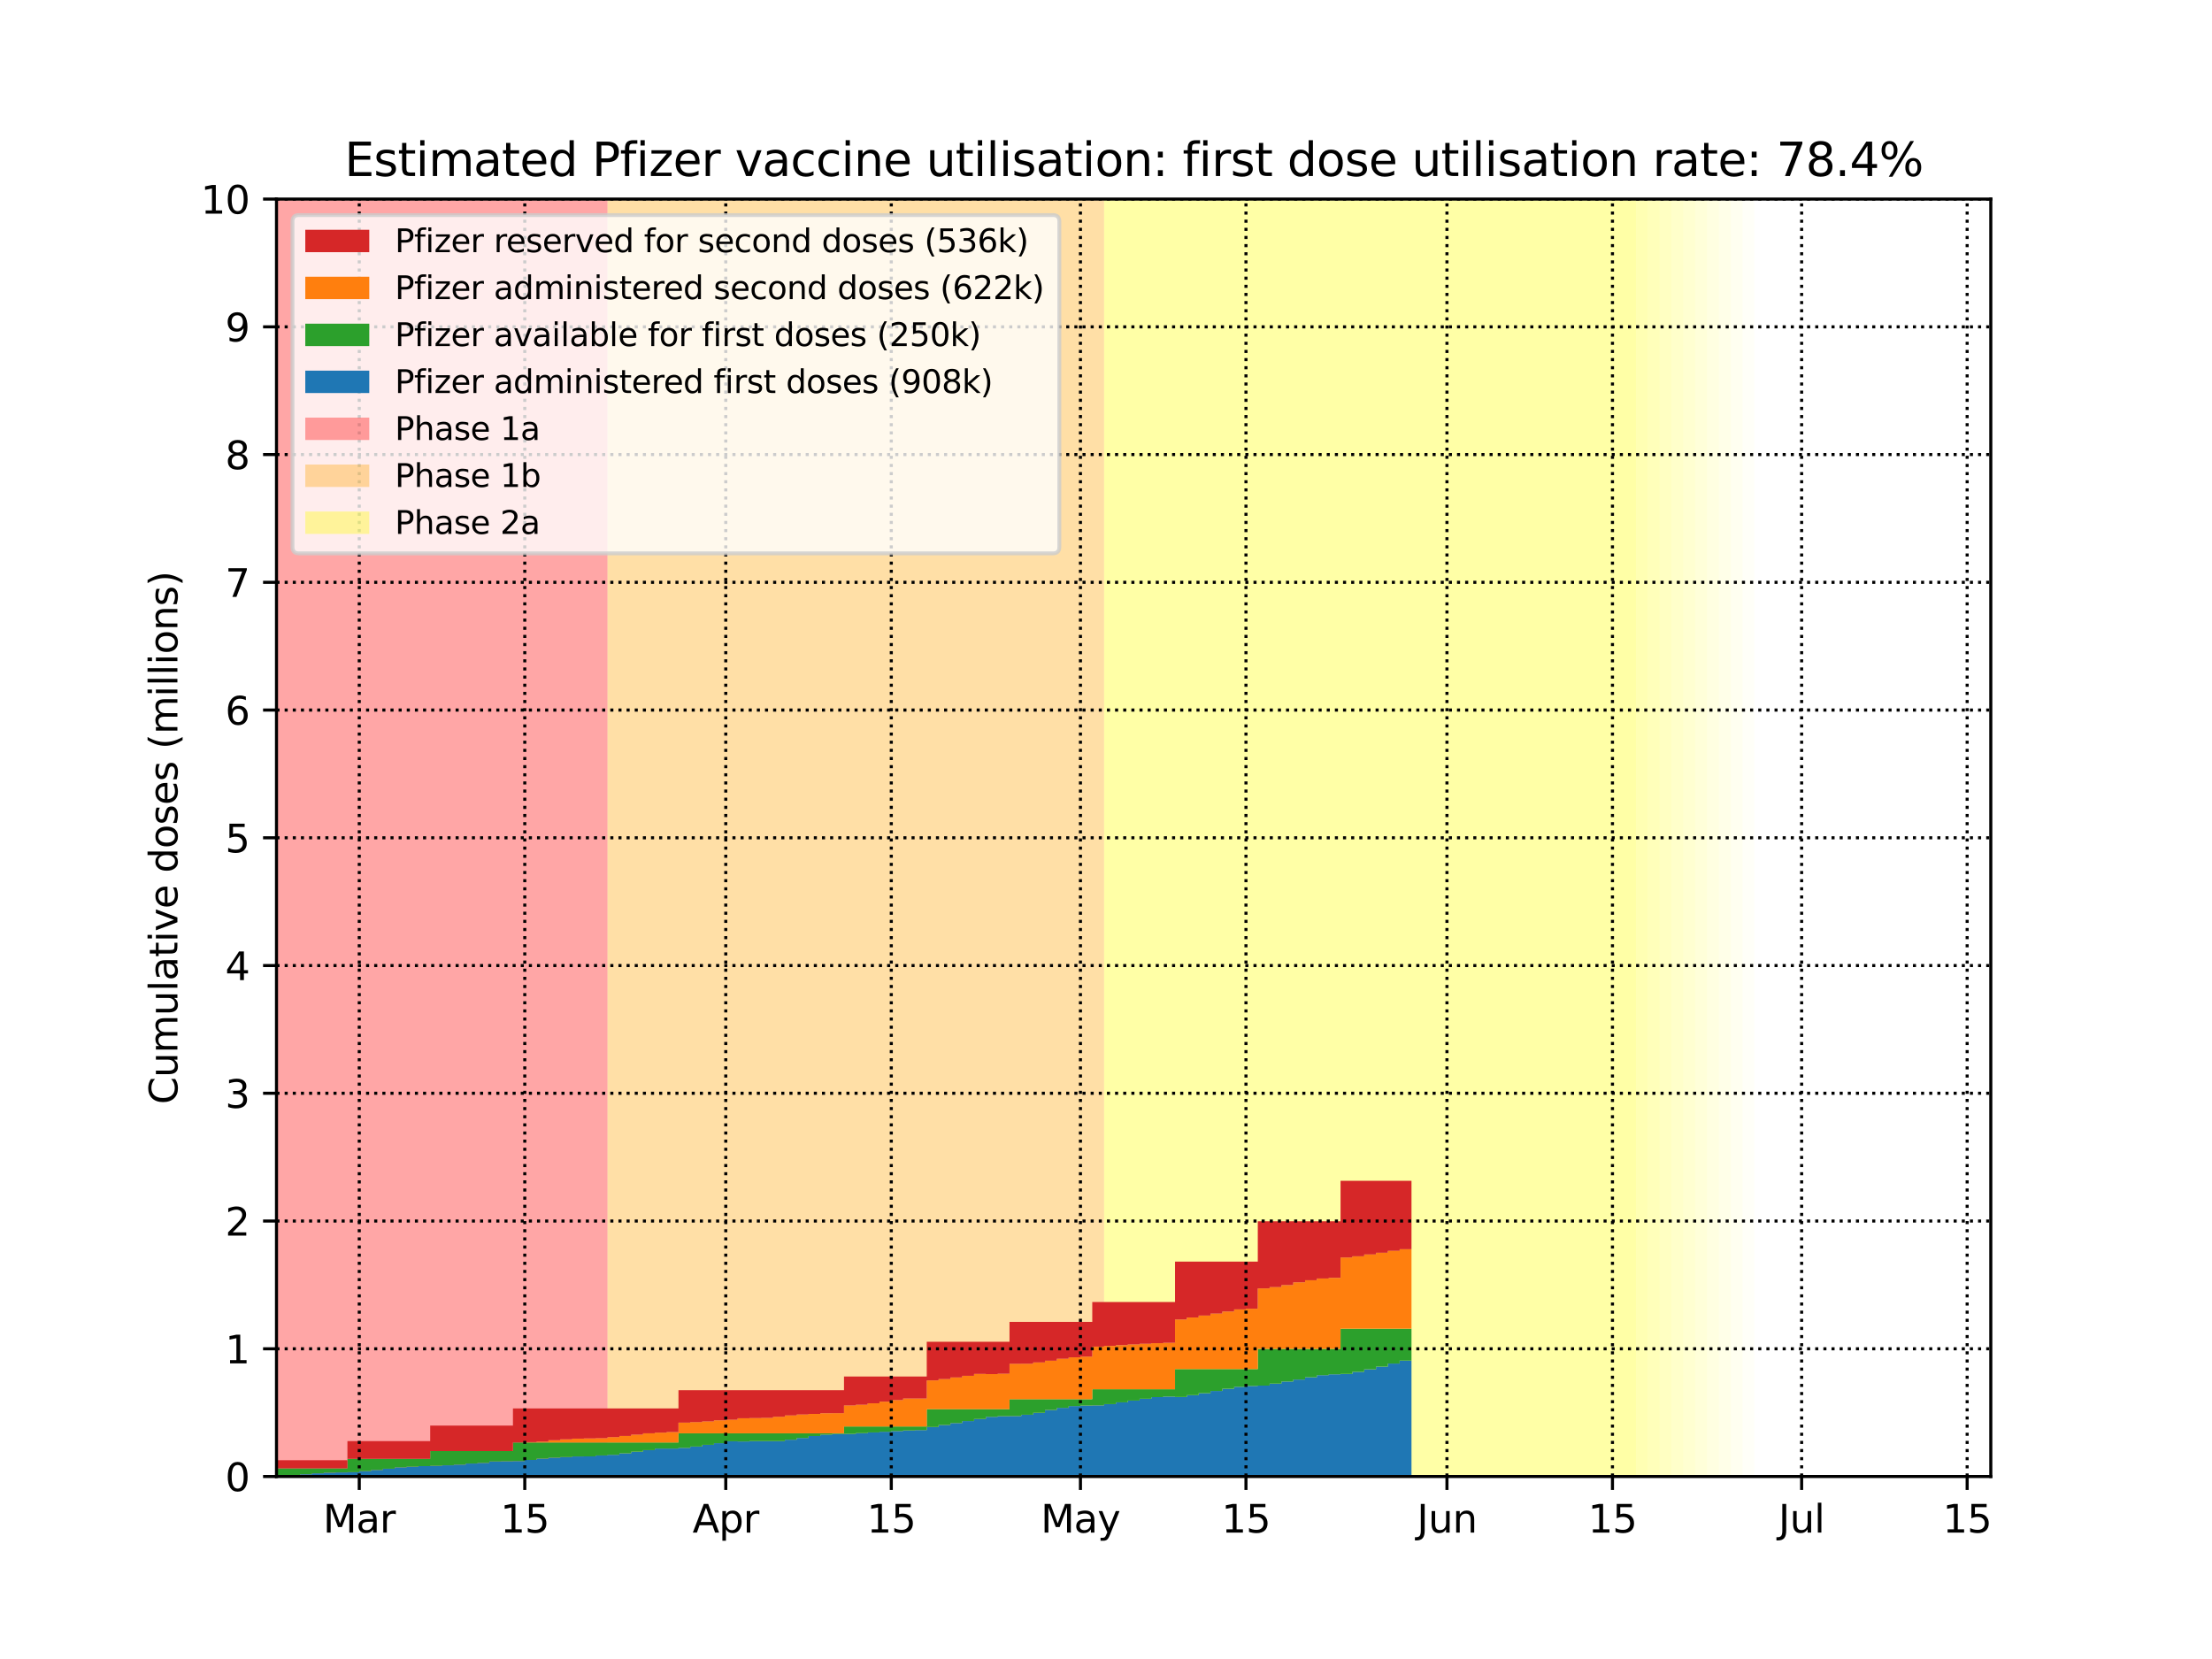 <?xml version="1.0" encoding="utf-8" standalone="no"?>
<!DOCTYPE svg PUBLIC "-//W3C//DTD SVG 1.1//EN"
  "http://www.w3.org/Graphics/SVG/1.1/DTD/svg11.dtd">
<svg height="432pt" version="1.1" viewBox="0 0 576 432" width="576pt" xmlns="http://www.w3.org/2000/svg" xmlns:xlink="http://www.w3.org/1999/xlink">
 <defs>
  <style type="text/css">*{stroke-linecap:butt;stroke-linejoin:round;}</style>
 </defs>
 <g id="figure_1">
  <g id="patch_1">
   <path d="M 0 432 
L 576 432 
L 576 0 
L 0 0 
z
" style="fill:#ffffff;"/>
  </g>
  <g id="axes_1">
   <g id="patch_2">
    <path d="M 72 384.48 
L 518.4 384.48 
L 518.4 51.84 
L 72 51.84 
z
" style="fill:#ffffff;"/>
   </g>
   <g id="PolyCollection_1">
    <defs>
     <path d="M 158.201 -47.52 
L 68.921 -47.52 
L 68.921 -380.16 
L 158.201 -380.16 
L 158.201 -380.16 
L 158.201 -47.52 
z
" id="m63413e64f5"/>
    </defs>
    <g clip-path="url(#peb916c4a8f)">
     <use style="fill:#ff0000;fill-opacity:0.35;" x="0" xlink:href="#m63413e64f5" y="432"/>
    </g>
   </g>
   <g id="PolyCollection_2">
    <defs>
     <path d="M 287.503 -47.52 
L 158.201 -47.52 
L 158.201 -380.16 
L 287.503 -380.16 
L 287.503 -380.16 
L 287.503 -47.52 
z
" id="md5796545f9"/>
    </defs>
    <g clip-path="url(#peb916c4a8f)">
     <use style="fill:#ffa500;fill-opacity:0.35;" x="0" xlink:href="#md5796545f9" y="432"/>
    </g>
   </g>
   <g id="PolyCollection_3">
    <defs>
     <path d="M 426.041 -47.52 
L 287.503 -47.52 
L 287.503 -380.16 
L 426.041 -380.16 
L 426.041 -380.16 
L 426.041 -47.52 
z
" id="m720e8f06ee"/>
    </defs>
    <g clip-path="url(#peb916c4a8f)">
     <use style="fill:#ffff00;fill-opacity:0.35;" x="0" xlink:href="#m720e8f06ee" y="432"/>
    </g>
   </g>
   <g id="PolyCollection_4">
    <defs>
     <path d="M 429.12 -47.52 
L 426.041 -47.52 
L 426.041 -380.16 
L 429.12 -380.16 
L 429.12 -380.16 
L 429.12 -47.52 
z
" id="m6982e2b652"/>
    </defs>
    <g clip-path="url(#peb916c4a8f)">
     <use style="fill:#ffff00;fill-opacity:0.3;" x="0" xlink:href="#m6982e2b652" y="432"/>
    </g>
   </g>
   <g id="PolyCollection_5">
    <defs>
     <path d="M 432.199 -47.52 
L 429.12 -47.52 
L 429.12 -380.16 
L 432.199 -380.16 
L 432.199 -380.16 
L 432.199 -47.52 
z
" id="m6e7c71cd07"/>
    </defs>
    <g clip-path="url(#peb916c4a8f)">
     <use style="fill:#ffff00;fill-opacity:0.27;" x="0" xlink:href="#m6e7c71cd07" y="432"/>
    </g>
   </g>
   <g id="PolyCollection_6">
    <defs>
     <path d="M 435.277 -47.52 
L 432.199 -47.52 
L 432.199 -380.16 
L 435.277 -380.16 
L 435.277 -380.16 
L 435.277 -47.52 
z
" id="m3b95b03397"/>
    </defs>
    <g clip-path="url(#peb916c4a8f)">
     <use style="fill:#ffff00;fill-opacity:0.24;" x="0" xlink:href="#m3b95b03397" y="432"/>
    </g>
   </g>
   <g id="PolyCollection_7">
    <defs>
     <path d="M 438.356 -47.52 
L 435.277 -47.52 
L 435.277 -380.16 
L 438.356 -380.16 
L 438.356 -380.16 
L 438.356 -47.52 
z
" id="m986e20a4e3"/>
    </defs>
    <g clip-path="url(#peb916c4a8f)">
     <use style="fill:#ffff00;fill-opacity:0.21;" x="0" xlink:href="#m986e20a4e3" y="432"/>
    </g>
   </g>
   <g id="PolyCollection_8">
    <defs>
     <path d="M 441.434 -47.52 
L 438.356 -47.52 
L 438.356 -380.16 
L 441.434 -380.16 
L 441.434 -380.16 
L 441.434 -47.52 
z
" id="mfa2a26313e"/>
    </defs>
    <g clip-path="url(#peb916c4a8f)">
     <use style="fill:#ffff00;fill-opacity:0.18;" x="0" xlink:href="#mfa2a26313e" y="432"/>
    </g>
   </g>
   <g id="PolyCollection_9">
    <defs>
     <path d="M 444.513 -47.52 
L 441.434 -47.52 
L 441.434 -380.16 
L 444.513 -380.16 
L 444.513 -380.16 
L 444.513 -47.52 
z
" id="me207594374"/>
    </defs>
    <g clip-path="url(#peb916c4a8f)">
     <use style="fill:#ffff00;fill-opacity:0.15;" x="0" xlink:href="#me207594374" y="432"/>
    </g>
   </g>
   <g id="PolyCollection_10">
    <defs>
     <path d="M 447.592 -47.52 
L 444.513 -47.52 
L 444.513 -380.16 
L 447.592 -380.16 
L 447.592 -380.16 
L 447.592 -47.52 
z
" id="m6a96f87b8d"/>
    </defs>
    <g clip-path="url(#peb916c4a8f)">
     <use style="fill:#ffff00;fill-opacity:0.12;" x="0" xlink:href="#m6a96f87b8d" y="432"/>
    </g>
   </g>
   <g id="PolyCollection_11">
    <defs>
     <path d="M 450.67 -47.52 
L 447.592 -47.52 
L 447.592 -380.16 
L 450.67 -380.16 
L 450.67 -380.16 
L 450.67 -47.52 
z
" id="m5467ec828e"/>
    </defs>
    <g clip-path="url(#peb916c4a8f)">
     <use style="fill:#ffff00;fill-opacity:0.09;" x="0" xlink:href="#m5467ec828e" y="432"/>
    </g>
   </g>
   <g id="PolyCollection_12">
    <defs>
     <path d="M 453.749 -47.52 
L 450.67 -47.52 
L 450.67 -380.16 
L 453.749 -380.16 
L 453.749 -380.16 
L 453.749 -47.52 
z
" id="m213ff2e9cb"/>
    </defs>
    <g clip-path="url(#peb916c4a8f)">
     <use style="fill:#ffff00;fill-opacity:0.06;" x="0" xlink:href="#m213ff2e9cb" y="432"/>
    </g>
   </g>
   <g id="PolyCollection_13">
    <defs>
     <path d="M 456.828 -47.52 
L 453.749 -47.52 
L 453.749 -380.16 
L 456.828 -380.16 
L 456.828 -380.16 
L 456.828 -47.52 
z
" id="mca155573ca"/>
    </defs>
    <g clip-path="url(#peb916c4a8f)">
     <use style="fill:#ffff00;fill-opacity:0.03;" x="0" xlink:href="#mca155573ca" y="432"/>
    </g>
   </g>
   <g id="PolyCollection_14">
    <defs>
     <path d="M 72 -47.521 
L 72 -47.52 
L 72 -47.52 
L 75.079 -47.52 
L 75.079 -47.52 
L 78.157 -47.52 
L 78.157 -47.52 
L 81.236 -47.52 
L 81.236 -47.52 
L 84.314 -47.52 
L 84.314 -47.52 
L 87.393 -47.52 
L 87.393 -47.52 
L 90.472 -47.52 
L 90.472 -47.52 
L 93.55 -47.52 
L 93.55 -47.52 
L 96.629 -47.52 
L 96.629 -47.52 
L 99.708 -47.52 
L 99.708 -47.52 
L 102.786 -47.52 
L 102.786 -47.52 
L 105.865 -47.52 
L 105.865 -47.52 
L 108.943 -47.52 
L 108.943 -47.52 
L 112.022 -47.52 
L 112.022 -47.52 
L 115.101 -47.52 
L 115.101 -47.52 
L 118.179 -47.52 
L 118.179 -47.52 
L 121.258 -47.52 
L 121.258 -47.52 
L 124.337 -47.52 
L 124.337 -47.52 
L 127.415 -47.52 
L 127.415 -47.52 
L 130.494 -47.52 
L 130.494 -47.52 
L 133.572 -47.52 
L 133.572 -47.52 
L 136.651 -47.52 
L 136.651 -47.52 
L 139.73 -47.52 
L 139.73 -47.52 
L 142.808 -47.52 
L 142.808 -47.52 
L 145.887 -47.52 
L 145.887 -47.52 
L 148.966 -47.52 
L 148.966 -47.52 
L 152.044 -47.52 
L 152.044 -47.52 
L 155.123 -47.52 
L 155.123 -47.52 
L 158.201 -47.52 
L 158.201 -47.52 
L 161.28 -47.52 
L 161.28 -47.52 
L 164.359 -47.52 
L 164.359 -47.52 
L 167.437 -47.52 
L 167.437 -47.52 
L 170.516 -47.52 
L 170.516 -47.52 
L 173.594 -47.52 
L 173.594 -47.52 
L 176.673 -47.52 
L 176.673 -47.52 
L 179.752 -47.52 
L 179.752 -47.52 
L 182.83 -47.52 
L 182.83 -47.52 
L 185.909 -47.52 
L 185.909 -47.52 
L 188.988 -47.52 
L 188.988 -47.52 
L 192.066 -47.52 
L 192.066 -47.52 
L 195.145 -47.52 
L 195.145 -47.52 
L 198.223 -47.52 
L 198.223 -47.52 
L 201.302 -47.52 
L 201.302 -47.52 
L 204.381 -47.52 
L 204.381 -47.52 
L 207.459 -47.52 
L 207.459 -47.52 
L 210.538 -47.52 
L 210.538 -47.52 
L 213.617 -47.52 
L 213.617 -47.52 
L 216.695 -47.52 
L 216.695 -47.52 
L 219.774 -47.52 
L 219.774 -47.52 
L 222.852 -47.52 
L 222.852 -47.52 
L 225.931 -47.52 
L 225.931 -47.52 
L 229.01 -47.52 
L 229.01 -47.52 
L 232.088 -47.52 
L 232.088 -47.52 
L 235.167 -47.52 
L 235.167 -47.52 
L 238.246 -47.52 
L 238.246 -47.52 
L 241.324 -47.52 
L 241.324 -47.52 
L 244.403 -47.52 
L 244.403 -47.52 
L 247.481 -47.52 
L 247.481 -47.52 
L 250.56 -47.52 
L 250.56 -47.52 
L 253.639 -47.52 
L 253.639 -47.52 
L 256.717 -47.52 
L 256.717 -47.52 
L 259.796 -47.52 
L 259.796 -47.52 
L 262.874 -47.52 
L 262.874 -47.52 
L 265.953 -47.52 
L 265.953 -47.52 
L 269.032 -47.52 
L 269.032 -47.52 
L 272.11 -47.52 
L 272.11 -47.52 
L 275.189 -47.52 
L 275.189 -47.52 
L 278.268 -47.52 
L 278.268 -47.52 
L 281.346 -47.52 
L 281.346 -47.52 
L 284.425 -47.52 
L 284.425 -47.52 
L 287.503 -47.52 
L 287.503 -47.52 
L 290.582 -47.52 
L 290.582 -47.52 
L 293.661 -47.52 
L 293.661 -47.52 
L 296.739 -47.52 
L 296.739 -47.52 
L 299.818 -47.52 
L 299.818 -47.52 
L 302.897 -47.52 
L 302.897 -47.52 
L 305.975 -47.52 
L 305.975 -47.52 
L 309.054 -47.52 
L 309.054 -47.52 
L 312.132 -47.52 
L 312.132 -47.52 
L 315.211 -47.52 
L 315.211 -47.52 
L 318.29 -47.52 
L 318.29 -47.52 
L 321.368 -47.52 
L 321.368 -47.52 
L 324.447 -47.52 
L 324.447 -47.52 
L 327.526 -47.52 
L 327.526 -47.52 
L 330.604 -47.52 
L 330.604 -47.52 
L 333.683 -47.52 
L 333.683 -47.52 
L 336.761 -47.52 
L 336.761 -47.52 
L 339.84 -47.52 
L 339.84 -47.52 
L 342.919 -47.52 
L 342.919 -47.52 
L 345.997 -47.52 
L 345.997 -47.52 
L 349.076 -47.52 
L 349.076 -47.52 
L 352.154 -47.52 
L 352.154 -47.52 
L 355.233 -47.52 
L 355.233 -47.52 
L 358.312 -47.52 
L 358.312 -47.52 
L 361.39 -47.52 
L 361.39 -47.52 
L 364.469 -47.52 
L 364.469 -47.52 
L 367.548 -47.52 
L 367.548 -77.713 
L 367.548 -77.713 
L 364.469 -77.713 
L 364.469 -76.934 
L 361.39 -76.934 
L 361.39 -76.141 
L 358.312 -76.141 
L 358.312 -75.439 
L 355.233 -75.439 
L 355.233 -74.789 
L 352.154 -74.789 
L 352.154 -74.235 
L 349.076 -74.235 
L 349.076 -74.149 
L 345.997 -74.149 
L 345.997 -73.915 
L 342.919 -73.915 
L 342.919 -73.378 
L 339.84 -73.378 
L 339.84 -72.778 
L 336.761 -72.778 
L 336.761 -72.275 
L 333.683 -72.275 
L 333.683 -71.709 
L 330.604 -71.709 
L 330.604 -71.19 
L 327.526 -71.19 
L 327.526 -71.12 
L 324.447 -71.12 
L 324.447 -70.888 
L 321.368 -70.888 
L 321.368 -70.387 
L 318.29 -70.387 
L 318.29 -69.794 
L 315.211 -69.794 
L 315.211 -69.229 
L 312.132 -69.229 
L 312.132 -68.706 
L 309.054 -68.706 
L 309.054 -68.226 
L 305.975 -68.226 
L 305.975 -68.356 
L 302.897 -68.356 
L 302.897 -68.203 
L 299.818 -68.203 
L 299.818 -67.768 
L 296.739 -67.768 
L 296.739 -67.289 
L 293.661 -67.289 
L 293.661 -66.836 
L 290.582 -66.836 
L 290.582 -66.368 
L 287.503 -66.368 
L 287.503 -66.047 
L 284.425 -66.047 
L 284.425 -66.009 
L 281.346 -66.009 
L 281.346 -65.862 
L 278.268 -65.862 
L 278.268 -65.397 
L 275.189 -65.397 
L 275.189 -64.849 
L 272.11 -64.849 
L 272.11 -64.12 
L 269.032 -64.12 
L 269.032 -63.6 
L 265.953 -63.6 
L 265.953 -63.268 
L 262.874 -63.268 
L 262.874 -63.232 
L 259.796 -63.232 
L 259.796 -63.066 
L 256.717 -63.066 
L 256.717 -62.495 
L 253.639 -62.495 
L 253.639 -61.963 
L 250.56 -61.963 
L 250.56 -61.443 
L 247.481 -61.443 
L 247.481 -60.95 
L 244.403 -60.95 
L 244.403 -60.41 
L 241.324 -60.41 
L 241.324 -59.605 
L 238.246 -59.605 
L 238.246 -59.522 
L 235.167 -59.522 
L 235.167 -59.366 
L 232.088 -59.366 
L 232.088 -59.184 
L 229.01 -59.184 
L 229.01 -58.993 
L 225.931 -58.993 
L 225.931 -58.808 
L 222.852 -58.808 
L 222.852 -58.617 
L 219.774 -58.617 
L 219.774 -58.599 
L 216.695 -58.599 
L 216.695 -58.423 
L 213.617 -58.423 
L 213.617 -58.054 
L 210.538 -58.054 
L 210.538 -57.55 
L 207.459 -57.55 
L 207.459 -57.102 
L 204.381 -57.102 
L 204.381 -56.743 
L 201.302 -56.743 
L 201.302 -56.733 
L 198.223 -56.733 
L 198.223 -56.735 
L 195.145 -56.735 
L 195.145 -56.648 
L 192.066 -56.648 
L 192.066 -56.69 
L 188.988 -56.69 
L 188.988 -56.202 
L 185.909 -56.202 
L 185.909 -55.775 
L 182.83 -55.775 
L 182.83 -55.333 
L 179.752 -55.333 
L 179.752 -54.994 
L 176.673 -54.994 
L 176.673 -54.812 
L 173.594 -54.812 
L 173.594 -54.805 
L 170.516 -54.805 
L 170.516 -54.394 
L 167.437 -54.394 
L 167.437 -53.987 
L 164.359 -53.987 
L 164.359 -53.558 
L 161.28 -53.558 
L 161.28 -53.172 
L 158.201 -53.172 
L 158.201 -53.001 
L 155.123 -53.001 
L 155.123 -52.768 
L 152.044 -52.768 
L 152.044 -52.742 
L 148.966 -52.742 
L 148.966 -52.576 
L 145.887 -52.576 
L 145.887 -52.429 
L 142.808 -52.429 
L 142.808 -52.185 
L 139.73 -52.185 
L 139.73 -51.834 
L 136.651 -51.834 
L 136.651 -51.531 
L 133.572 -51.531 
L 133.572 -51.486 
L 130.494 -51.486 
L 130.494 -51.435 
L 127.415 -51.435 
L 127.415 -51.06 
L 124.337 -51.06 
L 124.337 -50.903 
L 121.258 -50.903 
L 121.258 -50.611 
L 118.179 -50.611 
L 118.179 -50.436 
L 115.101 -50.436 
L 115.101 -50.304 
L 112.022 -50.304 
L 112.022 -50.226 
L 108.943 -50.226 
L 108.943 -50.079 
L 105.865 -50.079 
L 105.865 -49.911 
L 102.786 -49.911 
L 102.786 -49.549 
L 99.708 -49.549 
L 99.708 -49.211 
L 96.629 -49.211 
L 96.629 -48.914 
L 93.55 -48.914 
L 93.55 -48.641 
L 90.472 -48.641 
L 90.472 -48.581 
L 87.393 -48.581 
L 87.393 -48.518 
L 84.314 -48.518 
L 84.314 -48.352 
L 81.236 -48.352 
L 81.236 -48.102 
L 78.157 -48.102 
L 78.157 -47.75 
L 75.079 -47.75 
L 75.079 -47.616 
L 72 -47.616 
L 72 -47.521 
z
" id="mf54ef435ea"/>
    </defs>
    <g clip-path="url(#peb916c4a8f)">
     <use style="fill:#1f77b4;" x="0" xlink:href="#mf54ef435ea" y="432"/>
    </g>
   </g>
   <g id="PolyCollection_15">
    <defs>
     <path d="M 72 -49.646 
L 72 -47.521 
L 72 -47.616 
L 75.079 -47.616 
L 75.079 -47.75 
L 78.157 -47.75 
L 78.157 -48.102 
L 81.236 -48.102 
L 81.236 -48.352 
L 84.314 -48.352 
L 84.314 -48.518 
L 87.393 -48.518 
L 87.393 -48.581 
L 90.472 -48.581 
L 90.472 -48.641 
L 93.55 -48.641 
L 93.55 -48.914 
L 96.629 -48.914 
L 96.629 -49.211 
L 99.708 -49.211 
L 99.708 -49.549 
L 102.786 -49.549 
L 102.786 -49.911 
L 105.865 -49.911 
L 105.865 -50.079 
L 108.943 -50.079 
L 108.943 -50.226 
L 112.022 -50.226 
L 112.022 -50.304 
L 115.101 -50.304 
L 115.101 -50.436 
L 118.179 -50.436 
L 118.179 -50.611 
L 121.258 -50.611 
L 121.258 -50.903 
L 124.337 -50.903 
L 124.337 -51.06 
L 127.415 -51.06 
L 127.415 -51.435 
L 130.494 -51.435 
L 130.494 -51.486 
L 133.572 -51.486 
L 133.572 -51.531 
L 136.651 -51.531 
L 136.651 -51.834 
L 139.73 -51.834 
L 139.73 -52.185 
L 142.808 -52.185 
L 142.808 -52.429 
L 145.887 -52.429 
L 145.887 -52.576 
L 148.966 -52.576 
L 148.966 -52.742 
L 152.044 -52.742 
L 152.044 -52.768 
L 155.123 -52.768 
L 155.123 -53.001 
L 158.201 -53.001 
L 158.201 -53.172 
L 161.28 -53.172 
L 161.28 -53.558 
L 164.359 -53.558 
L 164.359 -53.987 
L 167.437 -53.987 
L 167.437 -54.394 
L 170.516 -54.394 
L 170.516 -54.805 
L 173.594 -54.805 
L 173.594 -54.812 
L 176.673 -54.812 
L 176.673 -54.994 
L 179.752 -54.994 
L 179.752 -55.333 
L 182.83 -55.333 
L 182.83 -55.775 
L 185.909 -55.775 
L 185.909 -56.202 
L 188.988 -56.202 
L 188.988 -56.69 
L 192.066 -56.69 
L 192.066 -56.648 
L 195.145 -56.648 
L 195.145 -56.735 
L 198.223 -56.735 
L 198.223 -56.733 
L 201.302 -56.733 
L 201.302 -56.743 
L 204.381 -56.743 
L 204.381 -57.102 
L 207.459 -57.102 
L 207.459 -57.55 
L 210.538 -57.55 
L 210.538 -58.054 
L 213.617 -58.054 
L 213.617 -58.423 
L 216.695 -58.423 
L 216.695 -58.599 
L 219.774 -58.599 
L 219.774 -58.617 
L 222.852 -58.617 
L 222.852 -58.808 
L 225.931 -58.808 
L 225.931 -58.993 
L 229.01 -58.993 
L 229.01 -59.184 
L 232.088 -59.184 
L 232.088 -59.366 
L 235.167 -59.366 
L 235.167 -59.522 
L 238.246 -59.522 
L 238.246 -59.605 
L 241.324 -59.605 
L 241.324 -60.41 
L 244.403 -60.41 
L 244.403 -60.95 
L 247.481 -60.95 
L 247.481 -61.443 
L 250.56 -61.443 
L 250.56 -61.963 
L 253.639 -61.963 
L 253.639 -62.495 
L 256.717 -62.495 
L 256.717 -63.066 
L 259.796 -63.066 
L 259.796 -63.232 
L 262.874 -63.232 
L 262.874 -63.268 
L 265.953 -63.268 
L 265.953 -63.6 
L 269.032 -63.6 
L 269.032 -64.12 
L 272.11 -64.12 
L 272.11 -64.849 
L 275.189 -64.849 
L 275.189 -65.397 
L 278.268 -65.397 
L 278.268 -65.862 
L 281.346 -65.862 
L 281.346 -66.009 
L 284.425 -66.009 
L 284.425 -66.047 
L 287.503 -66.047 
L 287.503 -66.368 
L 290.582 -66.368 
L 290.582 -66.836 
L 293.661 -66.836 
L 293.661 -67.289 
L 296.739 -67.289 
L 296.739 -67.768 
L 299.818 -67.768 
L 299.818 -68.203 
L 302.897 -68.203 
L 302.897 -68.356 
L 305.975 -68.356 
L 305.975 -68.226 
L 309.054 -68.226 
L 309.054 -68.706 
L 312.132 -68.706 
L 312.132 -69.229 
L 315.211 -69.229 
L 315.211 -69.794 
L 318.29 -69.794 
L 318.29 -70.387 
L 321.368 -70.387 
L 321.368 -70.888 
L 324.447 -70.888 
L 324.447 -71.12 
L 327.526 -71.12 
L 327.526 -71.19 
L 330.604 -71.19 
L 330.604 -71.709 
L 333.683 -71.709 
L 333.683 -72.275 
L 336.761 -72.275 
L 336.761 -72.778 
L 339.84 -72.778 
L 339.84 -73.378 
L 342.919 -73.378 
L 342.919 -73.915 
L 345.997 -73.915 
L 345.997 -74.149 
L 349.076 -74.149 
L 349.076 -74.235 
L 352.154 -74.235 
L 352.154 -74.789 
L 355.233 -74.789 
L 355.233 -75.439 
L 358.312 -75.439 
L 358.312 -76.141 
L 361.39 -76.141 
L 361.39 -76.934 
L 364.469 -76.934 
L 364.469 -77.713 
L 367.548 -77.713 
L 367.548 -86.02 
L 367.548 -86.02 
L 364.469 -86.02 
L 364.469 -86.02 
L 361.39 -86.02 
L 361.39 -86.02 
L 358.312 -86.02 
L 358.312 -86.02 
L 355.233 -86.02 
L 355.233 -86.02 
L 352.154 -86.02 
L 352.154 -86.02 
L 349.076 -86.02 
L 349.076 -80.751 
L 345.997 -80.751 
L 345.997 -80.751 
L 342.919 -80.751 
L 342.919 -80.751 
L 339.84 -80.751 
L 339.84 -80.751 
L 336.761 -80.751 
L 336.761 -80.751 
L 333.683 -80.751 
L 333.683 -80.751 
L 330.604 -80.751 
L 330.604 -80.751 
L 327.526 -80.751 
L 327.526 -75.497 
L 324.447 -75.497 
L 324.447 -75.497 
L 321.368 -75.497 
L 321.368 -75.497 
L 318.29 -75.497 
L 318.29 -75.497 
L 315.211 -75.497 
L 315.211 -75.497 
L 312.132 -75.497 
L 312.132 -75.497 
L 309.054 -75.497 
L 309.054 -75.497 
L 305.975 -75.497 
L 305.975 -70.243 
L 302.897 -70.243 
L 302.897 -70.243 
L 299.818 -70.243 
L 299.818 -70.243 
L 296.739 -70.243 
L 296.739 -70.243 
L 293.661 -70.243 
L 293.661 -70.243 
L 290.582 -70.243 
L 290.582 -70.243 
L 287.503 -70.243 
L 287.503 -70.243 
L 284.425 -70.243 
L 284.425 -67.653 
L 281.346 -67.653 
L 281.346 -67.653 
L 278.268 -67.653 
L 278.268 -67.653 
L 275.189 -67.653 
L 275.189 -67.653 
L 272.11 -67.653 
L 272.11 -67.653 
L 269.032 -67.653 
L 269.032 -67.653 
L 265.953 -67.653 
L 265.953 -67.653 
L 262.874 -67.653 
L 262.874 -65.063 
L 259.796 -65.063 
L 259.796 -65.063 
L 256.717 -65.063 
L 256.717 -65.063 
L 253.639 -65.063 
L 253.639 -65.063 
L 250.56 -65.063 
L 250.56 -65.063 
L 247.481 -65.063 
L 247.481 -65.063 
L 244.403 -65.063 
L 244.403 -65.063 
L 241.324 -65.063 
L 241.324 -60.543 
L 238.246 -60.543 
L 238.246 -60.543 
L 235.167 -60.543 
L 235.167 -60.543 
L 232.088 -60.543 
L 232.088 -60.543 
L 229.01 -60.543 
L 229.01 -60.543 
L 225.931 -60.543 
L 225.931 -60.543 
L 222.852 -60.543 
L 222.852 -60.543 
L 219.774 -60.543 
L 219.774 -58.762 
L 216.695 -58.762 
L 216.695 -58.762 
L 213.617 -58.762 
L 213.617 -58.762 
L 210.538 -58.762 
L 210.538 -58.762 
L 207.459 -58.762 
L 207.459 -58.762 
L 204.381 -58.762 
L 204.381 -58.762 
L 201.302 -58.762 
L 201.302 -58.762 
L 198.223 -58.762 
L 198.223 -58.762 
L 195.145 -58.762 
L 195.145 -58.762 
L 192.066 -58.762 
L 192.066 -58.762 
L 188.988 -58.762 
L 188.988 -58.762 
L 185.909 -58.762 
L 185.909 -58.762 
L 182.83 -58.762 
L 182.83 -58.762 
L 179.752 -58.762 
L 179.752 -58.762 
L 176.673 -58.762 
L 176.673 -56.382 
L 173.594 -56.382 
L 173.594 -56.382 
L 170.516 -56.382 
L 170.516 -56.382 
L 167.437 -56.382 
L 167.437 -56.382 
L 164.359 -56.382 
L 164.359 -56.382 
L 161.28 -56.382 
L 161.28 -56.382 
L 158.201 -56.382 
L 158.201 -56.382 
L 155.123 -56.382 
L 155.123 -56.382 
L 152.044 -56.382 
L 152.044 -56.382 
L 148.966 -56.382 
L 148.966 -56.382 
L 145.887 -56.382 
L 145.887 -56.382 
L 142.808 -56.382 
L 142.808 -56.382 
L 139.73 -56.382 
L 139.73 -56.382 
L 136.651 -56.382 
L 136.651 -56.382 
L 133.572 -56.382 
L 133.572 -54.151 
L 130.494 -54.151 
L 130.494 -54.151 
L 127.415 -54.151 
L 127.415 -54.151 
L 124.337 -54.151 
L 124.337 -54.151 
L 121.258 -54.151 
L 121.258 -54.151 
L 118.179 -54.151 
L 118.179 -54.151 
L 115.101 -54.151 
L 115.101 -54.151 
L 112.022 -54.151 
L 112.022 -52.13 
L 108.943 -52.13 
L 108.943 -52.13 
L 105.865 -52.13 
L 105.865 -52.13 
L 102.786 -52.13 
L 102.786 -52.13 
L 99.708 -52.13 
L 99.708 -52.13 
L 96.629 -52.13 
L 96.629 -52.13 
L 93.55 -52.13 
L 93.55 -52.13 
L 90.472 -52.13 
L 90.472 -49.646 
L 87.393 -49.646 
L 87.393 -49.646 
L 84.314 -49.646 
L 84.314 -49.646 
L 81.236 -49.646 
L 81.236 -49.646 
L 78.157 -49.646 
L 78.157 -49.646 
L 75.079 -49.646 
L 75.079 -49.646 
L 72 -49.646 
L 72 -49.646 
z
" id="mf04e1cb3e7"/>
    </defs>
    <g clip-path="url(#peb916c4a8f)">
     <use style="fill:#2ca02c;" x="0" xlink:href="#mf04e1cb3e7" y="432"/>
    </g>
   </g>
   <g id="PolyCollection_16">
    <defs>
     <path d="M 72 -49.646 
L 72 -49.646 
L 72 -49.646 
L 75.079 -49.646 
L 75.079 -49.646 
L 78.157 -49.646 
L 78.157 -49.646 
L 81.236 -49.646 
L 81.236 -49.646 
L 84.314 -49.646 
L 84.314 -49.646 
L 87.393 -49.646 
L 87.393 -49.646 
L 90.472 -49.646 
L 90.472 -52.13 
L 93.55 -52.13 
L 93.55 -52.13 
L 96.629 -52.13 
L 96.629 -52.13 
L 99.708 -52.13 
L 99.708 -52.13 
L 102.786 -52.13 
L 102.786 -52.13 
L 105.865 -52.13 
L 105.865 -52.13 
L 108.943 -52.13 
L 108.943 -52.13 
L 112.022 -52.13 
L 112.022 -54.151 
L 115.101 -54.151 
L 115.101 -54.151 
L 118.179 -54.151 
L 118.179 -54.151 
L 121.258 -54.151 
L 121.258 -54.151 
L 124.337 -54.151 
L 124.337 -54.151 
L 127.415 -54.151 
L 127.415 -54.151 
L 130.494 -54.151 
L 130.494 -54.151 
L 133.572 -54.151 
L 133.572 -56.382 
L 136.651 -56.382 
L 136.651 -56.382 
L 139.73 -56.382 
L 139.73 -56.382 
L 142.808 -56.382 
L 142.808 -56.382 
L 145.887 -56.382 
L 145.887 -56.382 
L 148.966 -56.382 
L 148.966 -56.382 
L 152.044 -56.382 
L 152.044 -56.382 
L 155.123 -56.382 
L 155.123 -56.382 
L 158.201 -56.382 
L 158.201 -56.382 
L 161.28 -56.382 
L 161.28 -56.382 
L 164.359 -56.382 
L 164.359 -56.382 
L 167.437 -56.382 
L 167.437 -56.382 
L 170.516 -56.382 
L 170.516 -56.382 
L 173.594 -56.382 
L 173.594 -56.382 
L 176.673 -56.382 
L 176.673 -58.762 
L 179.752 -58.762 
L 179.752 -58.762 
L 182.83 -58.762 
L 182.83 -58.762 
L 185.909 -58.762 
L 185.909 -58.762 
L 188.988 -58.762 
L 188.988 -58.762 
L 192.066 -58.762 
L 192.066 -58.762 
L 195.145 -58.762 
L 195.145 -58.762 
L 198.223 -58.762 
L 198.223 -58.762 
L 201.302 -58.762 
L 201.302 -58.762 
L 204.381 -58.762 
L 204.381 -58.762 
L 207.459 -58.762 
L 207.459 -58.762 
L 210.538 -58.762 
L 210.538 -58.762 
L 213.617 -58.762 
L 213.617 -58.762 
L 216.695 -58.762 
L 216.695 -58.762 
L 219.774 -58.762 
L 219.774 -60.543 
L 222.852 -60.543 
L 222.852 -60.543 
L 225.931 -60.543 
L 225.931 -60.543 
L 229.01 -60.543 
L 229.01 -60.543 
L 232.088 -60.543 
L 232.088 -60.543 
L 235.167 -60.543 
L 235.167 -60.543 
L 238.246 -60.543 
L 238.246 -60.543 
L 241.324 -60.543 
L 241.324 -65.063 
L 244.403 -65.063 
L 244.403 -65.063 
L 247.481 -65.063 
L 247.481 -65.063 
L 250.56 -65.063 
L 250.56 -65.063 
L 253.639 -65.063 
L 253.639 -65.063 
L 256.717 -65.063 
L 256.717 -65.063 
L 259.796 -65.063 
L 259.796 -65.063 
L 262.874 -65.063 
L 262.874 -67.653 
L 265.953 -67.653 
L 265.953 -67.653 
L 269.032 -67.653 
L 269.032 -67.653 
L 272.11 -67.653 
L 272.11 -67.653 
L 275.189 -67.653 
L 275.189 -67.653 
L 278.268 -67.653 
L 278.268 -67.653 
L 281.346 -67.653 
L 281.346 -67.653 
L 284.425 -67.653 
L 284.425 -70.243 
L 287.503 -70.243 
L 287.503 -70.243 
L 290.582 -70.243 
L 290.582 -70.243 
L 293.661 -70.243 
L 293.661 -70.243 
L 296.739 -70.243 
L 296.739 -70.243 
L 299.818 -70.243 
L 299.818 -70.243 
L 302.897 -70.243 
L 302.897 -70.243 
L 305.975 -70.243 
L 305.975 -75.497 
L 309.054 -75.497 
L 309.054 -75.497 
L 312.132 -75.497 
L 312.132 -75.497 
L 315.211 -75.497 
L 315.211 -75.497 
L 318.29 -75.497 
L 318.29 -75.497 
L 321.368 -75.497 
L 321.368 -75.497 
L 324.447 -75.497 
L 324.447 -75.497 
L 327.526 -75.497 
L 327.526 -80.751 
L 330.604 -80.751 
L 330.604 -80.751 
L 333.683 -80.751 
L 333.683 -80.751 
L 336.761 -80.751 
L 336.761 -80.751 
L 339.84 -80.751 
L 339.84 -80.751 
L 342.919 -80.751 
L 342.919 -80.751 
L 345.997 -80.751 
L 345.997 -80.751 
L 349.076 -80.751 
L 349.076 -86.02 
L 352.154 -86.02 
L 352.154 -86.02 
L 355.233 -86.02 
L 355.233 -86.02 
L 358.312 -86.02 
L 358.312 -86.02 
L 361.39 -86.02 
L 361.39 -86.02 
L 364.469 -86.02 
L 364.469 -86.02 
L 367.548 -86.02 
L 367.548 -106.703 
L 367.548 -106.703 
L 364.469 -106.703 
L 364.469 -106.268 
L 361.39 -106.268 
L 361.39 -105.789 
L 358.312 -105.789 
L 358.312 -105.336 
L 355.233 -105.336 
L 355.233 -104.867 
L 352.154 -104.867 
L 352.154 -104.547 
L 349.076 -104.547 
L 349.076 -99.239 
L 345.997 -99.239 
L 345.997 -99.093 
L 342.919 -99.093 
L 342.919 -98.628 
L 339.84 -98.628 
L 339.84 -98.08 
L 336.761 -98.08 
L 336.761 -97.351 
L 333.683 -97.351 
L 333.683 -96.831 
L 330.604 -96.831 
L 330.604 -96.499 
L 327.526 -96.499 
L 327.526 -91.209 
L 324.447 -91.209 
L 324.447 -91.042 
L 321.368 -91.042 
L 321.368 -90.471 
L 318.29 -90.471 
L 318.29 -89.94 
L 315.211 -89.94 
L 315.211 -89.42 
L 312.132 -89.42 
L 312.132 -88.927 
L 309.054 -88.927 
L 309.054 -88.386 
L 305.975 -88.386 
L 305.975 -82.328 
L 302.897 -82.328 
L 302.897 -82.245 
L 299.818 -82.245 
L 299.818 -82.089 
L 296.739 -82.089 
L 296.739 -81.907 
L 293.661 -81.907 
L 293.661 -81.716 
L 290.582 -81.716 
L 290.582 -81.531 
L 287.503 -81.531 
L 287.503 -81.339 
L 284.425 -81.339 
L 284.425 -78.732 
L 281.346 -78.732 
L 281.346 -78.556 
L 278.268 -78.556 
L 278.268 -78.187 
L 275.189 -78.187 
L 275.189 -77.683 
L 272.11 -77.683 
L 272.11 -77.235 
L 269.032 -77.235 
L 269.032 -76.876 
L 265.953 -76.876 
L 265.953 -76.866 
L 262.874 -76.866 
L 262.874 -74.278 
L 259.796 -74.278 
L 259.796 -74.191 
L 256.717 -74.191 
L 256.717 -74.234 
L 253.639 -74.234 
L 253.639 -73.746 
L 250.56 -73.746 
L 250.56 -73.319 
L 247.481 -73.319 
L 247.481 -72.877 
L 244.403 -72.877 
L 244.403 -72.538 
L 241.324 -72.538 
L 241.324 -67.835 
L 238.246 -67.835 
L 238.246 -67.828 
L 235.167 -67.828 
L 235.167 -67.417 
L 232.088 -67.417 
L 232.088 -67.01 
L 229.01 -67.01 
L 229.01 -66.581 
L 225.931 -66.581 
L 225.931 -66.195 
L 222.852 -66.195 
L 222.852 -66.024 
L 219.774 -66.024 
L 219.774 -64.01 
L 216.695 -64.01 
L 216.695 -63.983 
L 213.617 -63.983 
L 213.617 -63.818 
L 210.538 -63.818 
L 210.538 -63.67 
L 207.459 -63.67 
L 207.459 -63.426 
L 204.381 -63.426 
L 204.381 -63.076 
L 201.302 -63.076 
L 201.302 -62.773 
L 198.223 -62.773 
L 198.223 -62.727 
L 195.145 -62.727 
L 195.145 -62.677 
L 192.066 -62.677 
L 192.066 -62.301 
L 188.988 -62.301 
L 188.988 -62.145 
L 185.909 -62.145 
L 185.909 -61.853 
L 182.83 -61.853 
L 182.83 -61.678 
L 179.752 -61.678 
L 179.752 -61.545 
L 176.673 -61.545 
L 176.673 -59.087 
L 173.594 -59.087 
L 173.594 -58.941 
L 170.516 -58.941 
L 170.516 -58.772 
L 167.437 -58.772 
L 167.437 -58.411 
L 164.359 -58.411 
L 164.359 -58.073 
L 161.28 -58.073 
L 161.28 -57.776 
L 158.201 -57.776 
L 158.201 -57.503 
L 155.123 -57.503 
L 155.123 -57.442 
L 152.044 -57.442 
L 152.044 -57.379 
L 148.966 -57.379 
L 148.966 -57.213 
L 145.887 -57.213 
L 145.887 -56.964 
L 142.808 -56.964 
L 142.808 -56.611 
L 139.73 -56.611 
L 139.73 -56.477 
L 136.651 -56.477 
L 136.651 -56.382 
L 133.572 -56.382 
L 133.572 -54.151 
L 130.494 -54.151 
L 130.494 -54.151 
L 127.415 -54.151 
L 127.415 -54.151 
L 124.337 -54.151 
L 124.337 -54.151 
L 121.258 -54.151 
L 121.258 -54.151 
L 118.179 -54.151 
L 118.179 -54.151 
L 115.101 -54.151 
L 115.101 -54.151 
L 112.022 -54.151 
L 112.022 -52.13 
L 108.943 -52.13 
L 108.943 -52.13 
L 105.865 -52.13 
L 105.865 -52.13 
L 102.786 -52.13 
L 102.786 -52.13 
L 99.708 -52.13 
L 99.708 -52.13 
L 96.629 -52.13 
L 96.629 -52.13 
L 93.55 -52.13 
L 93.55 -52.13 
L 90.472 -52.13 
L 90.472 -49.646 
L 87.393 -49.646 
L 87.393 -49.646 
L 84.314 -49.646 
L 84.314 -49.646 
L 81.236 -49.646 
L 81.236 -49.646 
L 78.157 -49.646 
L 78.157 -49.646 
L 75.079 -49.646 
L 75.079 -49.646 
L 72 -49.646 
L 72 -49.646 
z
" id="m30027064c6"/>
    </defs>
    <g clip-path="url(#peb916c4a8f)">
     <use style="fill:#ff7f0e;" x="0" xlink:href="#m30027064c6" y="432"/>
    </g>
   </g>
   <g id="PolyCollection_17">
    <defs>
     <path d="M 72 -51.771 
L 72 -49.646 
L 72 -49.646 
L 75.079 -49.646 
L 75.079 -49.646 
L 78.157 -49.646 
L 78.157 -49.646 
L 81.236 -49.646 
L 81.236 -49.646 
L 84.314 -49.646 
L 84.314 -49.646 
L 87.393 -49.646 
L 87.393 -49.646 
L 90.472 -49.646 
L 90.472 -52.13 
L 93.55 -52.13 
L 93.55 -52.13 
L 96.629 -52.13 
L 96.629 -52.13 
L 99.708 -52.13 
L 99.708 -52.13 
L 102.786 -52.13 
L 102.786 -52.13 
L 105.865 -52.13 
L 105.865 -52.13 
L 108.943 -52.13 
L 108.943 -52.13 
L 112.022 -52.13 
L 112.022 -54.151 
L 115.101 -54.151 
L 115.101 -54.151 
L 118.179 -54.151 
L 118.179 -54.151 
L 121.258 -54.151 
L 121.258 -54.151 
L 124.337 -54.151 
L 124.337 -54.151 
L 127.415 -54.151 
L 127.415 -54.151 
L 130.494 -54.151 
L 130.494 -54.151 
L 133.572 -54.151 
L 133.572 -56.382 
L 136.651 -56.382 
L 136.651 -56.477 
L 139.73 -56.477 
L 139.73 -56.611 
L 142.808 -56.611 
L 142.808 -56.964 
L 145.887 -56.964 
L 145.887 -57.213 
L 148.966 -57.213 
L 148.966 -57.379 
L 152.044 -57.379 
L 152.044 -57.442 
L 155.123 -57.442 
L 155.123 -57.503 
L 158.201 -57.503 
L 158.201 -57.776 
L 161.28 -57.776 
L 161.28 -58.073 
L 164.359 -58.073 
L 164.359 -58.411 
L 167.437 -58.411 
L 167.437 -58.772 
L 170.516 -58.772 
L 170.516 -58.941 
L 173.594 -58.941 
L 173.594 -59.087 
L 176.673 -59.087 
L 176.673 -61.545 
L 179.752 -61.545 
L 179.752 -61.678 
L 182.83 -61.678 
L 182.83 -61.853 
L 185.909 -61.853 
L 185.909 -62.145 
L 188.988 -62.145 
L 188.988 -62.301 
L 192.066 -62.301 
L 192.066 -62.677 
L 195.145 -62.677 
L 195.145 -62.727 
L 198.223 -62.727 
L 198.223 -62.773 
L 201.302 -62.773 
L 201.302 -63.076 
L 204.381 -63.076 
L 204.381 -63.426 
L 207.459 -63.426 
L 207.459 -63.67 
L 210.538 -63.67 
L 210.538 -63.818 
L 213.617 -63.818 
L 213.617 -63.983 
L 216.695 -63.983 
L 216.695 -64.01 
L 219.774 -64.01 
L 219.774 -66.024 
L 222.852 -66.024 
L 222.852 -66.195 
L 225.931 -66.195 
L 225.931 -66.581 
L 229.01 -66.581 
L 229.01 -67.01 
L 232.088 -67.01 
L 232.088 -67.417 
L 235.167 -67.417 
L 235.167 -67.828 
L 238.246 -67.828 
L 238.246 -67.835 
L 241.324 -67.835 
L 241.324 -72.538 
L 244.403 -72.538 
L 244.403 -72.877 
L 247.481 -72.877 
L 247.481 -73.319 
L 250.56 -73.319 
L 250.56 -73.746 
L 253.639 -73.746 
L 253.639 -74.234 
L 256.717 -74.234 
L 256.717 -74.191 
L 259.796 -74.191 
L 259.796 -74.278 
L 262.874 -74.278 
L 262.874 -76.866 
L 265.953 -76.866 
L 265.953 -76.876 
L 269.032 -76.876 
L 269.032 -77.235 
L 272.11 -77.235 
L 272.11 -77.683 
L 275.189 -77.683 
L 275.189 -78.187 
L 278.268 -78.187 
L 278.268 -78.556 
L 281.346 -78.556 
L 281.346 -78.732 
L 284.425 -78.732 
L 284.425 -81.339 
L 287.503 -81.339 
L 287.503 -81.531 
L 290.582 -81.531 
L 290.582 -81.716 
L 293.661 -81.716 
L 293.661 -81.907 
L 296.739 -81.907 
L 296.739 -82.089 
L 299.818 -82.089 
L 299.818 -82.245 
L 302.897 -82.245 
L 302.897 -82.328 
L 305.975 -82.328 
L 305.975 -88.386 
L 309.054 -88.386 
L 309.054 -88.927 
L 312.132 -88.927 
L 312.132 -89.42 
L 315.211 -89.42 
L 315.211 -89.94 
L 318.29 -89.94 
L 318.29 -90.471 
L 321.368 -90.471 
L 321.368 -91.042 
L 324.447 -91.042 
L 324.447 -91.209 
L 327.526 -91.209 
L 327.526 -96.499 
L 330.604 -96.499 
L 330.604 -96.831 
L 333.683 -96.831 
L 333.683 -97.351 
L 336.761 -97.351 
L 336.761 -98.08 
L 339.84 -98.08 
L 339.84 -98.628 
L 342.919 -98.628 
L 342.919 -99.093 
L 345.997 -99.093 
L 345.997 -99.239 
L 349.076 -99.239 
L 349.076 -104.547 
L 352.154 -104.547 
L 352.154 -104.867 
L 355.233 -104.867 
L 355.233 -105.336 
L 358.312 -105.336 
L 358.312 -105.789 
L 361.39 -105.789 
L 361.39 -106.268 
L 364.469 -106.268 
L 364.469 -106.703 
L 367.548 -106.703 
L 367.548 -124.52 
L 367.548 -124.52 
L 364.469 -124.52 
L 364.469 -124.52 
L 361.39 -124.52 
L 361.39 -124.52 
L 358.312 -124.52 
L 358.312 -124.52 
L 355.233 -124.52 
L 355.233 -124.52 
L 352.154 -124.52 
L 352.154 -124.52 
L 349.076 -124.52 
L 349.076 -113.981 
L 345.997 -113.981 
L 345.997 -113.981 
L 342.919 -113.981 
L 342.919 -113.981 
L 339.84 -113.981 
L 339.84 -113.981 
L 336.761 -113.981 
L 336.761 -113.981 
L 333.683 -113.981 
L 333.683 -113.981 
L 330.604 -113.981 
L 330.604 -113.981 
L 327.526 -113.981 
L 327.526 -103.473 
L 324.447 -103.473 
L 324.447 -103.473 
L 321.368 -103.473 
L 321.368 -103.473 
L 318.29 -103.473 
L 318.29 -103.473 
L 315.211 -103.473 
L 315.211 -103.473 
L 312.132 -103.473 
L 312.132 -103.473 
L 309.054 -103.473 
L 309.054 -103.473 
L 305.975 -103.473 
L 305.975 -92.965 
L 302.897 -92.965 
L 302.897 -92.965 
L 299.818 -92.965 
L 299.818 -92.965 
L 296.739 -92.965 
L 296.739 -92.965 
L 293.661 -92.965 
L 293.661 -92.965 
L 290.582 -92.965 
L 290.582 -92.965 
L 287.503 -92.965 
L 287.503 -92.965 
L 284.425 -92.965 
L 284.425 -87.786 
L 281.346 -87.786 
L 281.346 -87.786 
L 278.268 -87.786 
L 278.268 -87.786 
L 275.189 -87.786 
L 275.189 -87.786 
L 272.11 -87.786 
L 272.11 -87.786 
L 269.032 -87.786 
L 269.032 -87.786 
L 265.953 -87.786 
L 265.953 -87.786 
L 262.874 -87.786 
L 262.874 -82.607 
L 259.796 -82.607 
L 259.796 -82.607 
L 256.717 -82.607 
L 256.717 -82.607 
L 253.639 -82.607 
L 253.639 -82.607 
L 250.56 -82.607 
L 250.56 -82.607 
L 247.481 -82.607 
L 247.481 -82.607 
L 244.403 -82.607 
L 244.403 -82.607 
L 241.324 -82.607 
L 241.324 -73.566 
L 238.246 -73.566 
L 238.246 -73.566 
L 235.167 -73.566 
L 235.167 -73.566 
L 232.088 -73.566 
L 232.088 -73.566 
L 229.01 -73.566 
L 229.01 -73.566 
L 225.931 -73.566 
L 225.931 -73.566 
L 222.852 -73.566 
L 222.852 -73.566 
L 219.774 -73.566 
L 219.774 -70.003 
L 216.695 -70.003 
L 216.695 -70.003 
L 213.617 -70.003 
L 213.617 -70.003 
L 210.538 -70.003 
L 210.538 -70.003 
L 207.459 -70.003 
L 207.459 -70.003 
L 204.381 -70.003 
L 204.381 -70.003 
L 201.302 -70.003 
L 201.302 -70.003 
L 198.223 -70.003 
L 198.223 -70.003 
L 195.145 -70.003 
L 195.145 -70.003 
L 192.066 -70.003 
L 192.066 -70.003 
L 188.988 -70.003 
L 188.988 -70.003 
L 185.909 -70.003 
L 185.909 -70.003 
L 182.83 -70.003 
L 182.83 -70.003 
L 179.752 -70.003 
L 179.752 -70.003 
L 176.673 -70.003 
L 176.673 -65.243 
L 173.594 -65.243 
L 173.594 -65.243 
L 170.516 -65.243 
L 170.516 -65.243 
L 167.437 -65.243 
L 167.437 -65.243 
L 164.359 -65.243 
L 164.359 -65.243 
L 161.28 -65.243 
L 161.28 -65.243 
L 158.201 -65.243 
L 158.201 -65.243 
L 155.123 -65.243 
L 155.123 -65.243 
L 152.044 -65.243 
L 152.044 -65.243 
L 148.966 -65.243 
L 148.966 -65.243 
L 145.887 -65.243 
L 145.887 -65.243 
L 142.808 -65.243 
L 142.808 -65.243 
L 139.73 -65.243 
L 139.73 -65.243 
L 136.651 -65.243 
L 136.651 -65.243 
L 133.572 -65.243 
L 133.572 -60.782 
L 130.494 -60.782 
L 130.494 -60.782 
L 127.415 -60.782 
L 127.415 -60.782 
L 124.337 -60.782 
L 124.337 -60.782 
L 121.258 -60.782 
L 121.258 -60.782 
L 118.179 -60.782 
L 118.179 -60.782 
L 115.101 -60.782 
L 115.101 -60.782 
L 112.022 -60.782 
L 112.022 -56.741 
L 108.943 -56.741 
L 108.943 -56.741 
L 105.865 -56.741 
L 105.865 -56.741 
L 102.786 -56.741 
L 102.786 -56.741 
L 99.708 -56.741 
L 99.708 -56.741 
L 96.629 -56.741 
L 96.629 -56.741 
L 93.55 -56.741 
L 93.55 -56.741 
L 90.472 -56.741 
L 90.472 -51.771 
L 87.393 -51.771 
L 87.393 -51.771 
L 84.314 -51.771 
L 84.314 -51.771 
L 81.236 -51.771 
L 81.236 -51.771 
L 78.157 -51.771 
L 78.157 -51.771 
L 75.079 -51.771 
L 75.079 -51.771 
L 72 -51.771 
L 72 -51.771 
z
" id="m0140ad07ff"/>
    </defs>
    <g clip-path="url(#peb916c4a8f)">
     <use style="fill:#d62728;" x="0" xlink:href="#m0140ad07ff" y="432"/>
    </g>
   </g>
   <g id="matplotlib.axis_1">
    <g id="xtick_1">
     <g id="line2d_1">
      <path clip-path="url(#peb916c4a8f)" d="M 93.55 384.48 
L 93.55 51.84 
" style="fill:none;stroke:#000000;stroke-dasharray:0.8,1.32;stroke-dashoffset:0;stroke-width:0.8;"/>
     </g>
     <g id="line2d_2">
      <defs>
       <path d="M 0 0 
L 0 3.5 
" id="m2229792e03" style="stroke:#000000;stroke-width:0.8;"/>
      </defs>
      <g>
       <use style="stroke:#000000;stroke-width:0.8;" x="93.55" xlink:href="#m2229792e03" y="384.48"/>
      </g>
     </g>
     <g id="text_1">
      <!-- Mar -->
      <g transform="translate(84.117 399.078)scale(0.1 -0.1)">
       <defs>
        <path d="M 628 4666 
L 1569 4666 
L 2759 1491 
L 3956 4666 
L 4897 4666 
L 4897 0 
L 4281 0 
L 4281 4097 
L 3078 897 
L 2444 897 
L 1241 4097 
L 1241 0 
L 628 0 
L 628 4666 
z
" id="DejaVuSans-4d" transform="scale(0.016)"/>
        <path d="M 2194 1759 
Q 1497 1759 1228 1600 
Q 959 1441 959 1056 
Q 959 750 1161 570 
Q 1363 391 1709 391 
Q 2188 391 2477 730 
Q 2766 1069 2766 1631 
L 2766 1759 
L 2194 1759 
z
M 3341 1997 
L 3341 0 
L 2766 0 
L 2766 531 
Q 2569 213 2275 61 
Q 1981 -91 1556 -91 
Q 1019 -91 701 211 
Q 384 513 384 1019 
Q 384 1609 779 1909 
Q 1175 2209 1959 2209 
L 2766 2209 
L 2766 2266 
Q 2766 2663 2505 2880 
Q 2244 3097 1772 3097 
Q 1472 3097 1187 3025 
Q 903 2953 641 2809 
L 641 3341 
Q 956 3463 1253 3523 
Q 1550 3584 1831 3584 
Q 2591 3584 2966 3190 
Q 3341 2797 3341 1997 
z
" id="DejaVuSans-61" transform="scale(0.016)"/>
        <path d="M 2631 2963 
Q 2534 3019 2420 3045 
Q 2306 3072 2169 3072 
Q 1681 3072 1420 2755 
Q 1159 2438 1159 1844 
L 1159 0 
L 581 0 
L 581 3500 
L 1159 3500 
L 1159 2956 
Q 1341 3275 1631 3429 
Q 1922 3584 2338 3584 
Q 2397 3584 2469 3576 
Q 2541 3569 2628 3553 
L 2631 2963 
z
" id="DejaVuSans-72" transform="scale(0.016)"/>
       </defs>
       <use xlink:href="#DejaVuSans-4d"/>
       <use x="86.279" xlink:href="#DejaVuSans-61"/>
       <use x="147.559" xlink:href="#DejaVuSans-72"/>
      </g>
     </g>
    </g>
    <g id="xtick_2">
     <g id="line2d_3">
      <path clip-path="url(#peb916c4a8f)" d="M 136.651 384.48 
L 136.651 51.84 
" style="fill:none;stroke:#000000;stroke-dasharray:0.8,1.32;stroke-dashoffset:0;stroke-width:0.8;"/>
     </g>
     <g id="line2d_4">
      <g>
       <use style="stroke:#000000;stroke-width:0.8;" x="136.651" xlink:href="#m2229792e03" y="384.48"/>
      </g>
     </g>
     <g id="text_2">
      <!-- 15 -->
      <g transform="translate(130.289 399.078)scale(0.1 -0.1)">
       <defs>
        <path d="M 794 531 
L 1825 531 
L 1825 4091 
L 703 3866 
L 703 4441 
L 1819 4666 
L 2450 4666 
L 2450 531 
L 3481 531 
L 3481 0 
L 794 0 
L 794 531 
z
" id="DejaVuSans-31" transform="scale(0.016)"/>
        <path d="M 691 4666 
L 3169 4666 
L 3169 4134 
L 1269 4134 
L 1269 2991 
Q 1406 3038 1543 3061 
Q 1681 3084 1819 3084 
Q 2600 3084 3056 2656 
Q 3513 2228 3513 1497 
Q 3513 744 3044 326 
Q 2575 -91 1722 -91 
Q 1428 -91 1123 -41 
Q 819 9 494 109 
L 494 744 
Q 775 591 1075 516 
Q 1375 441 1709 441 
Q 2250 441 2565 725 
Q 2881 1009 2881 1497 
Q 2881 1984 2565 2268 
Q 2250 2553 1709 2553 
Q 1456 2553 1204 2497 
Q 953 2441 691 2322 
L 691 4666 
z
" id="DejaVuSans-35" transform="scale(0.016)"/>
       </defs>
       <use xlink:href="#DejaVuSans-31"/>
       <use x="63.623" xlink:href="#DejaVuSans-35"/>
      </g>
     </g>
    </g>
    <g id="xtick_3">
     <g id="line2d_5">
      <path clip-path="url(#peb916c4a8f)" d="M 188.988 384.48 
L 188.988 51.84 
" style="fill:none;stroke:#000000;stroke-dasharray:0.8,1.32;stroke-dashoffset:0;stroke-width:0.8;"/>
     </g>
     <g id="line2d_6">
      <g>
       <use style="stroke:#000000;stroke-width:0.8;" x="188.988" xlink:href="#m2229792e03" y="384.48"/>
      </g>
     </g>
     <g id="text_3">
      <!-- Apr -->
      <g transform="translate(180.338 399.078)scale(0.1 -0.1)">
       <defs>
        <path d="M 2188 4044 
L 1331 1722 
L 3047 1722 
L 2188 4044 
z
M 1831 4666 
L 2547 4666 
L 4325 0 
L 3669 0 
L 3244 1197 
L 1141 1197 
L 716 0 
L 50 0 
L 1831 4666 
z
" id="DejaVuSans-41" transform="scale(0.016)"/>
        <path d="M 1159 525 
L 1159 -1331 
L 581 -1331 
L 581 3500 
L 1159 3500 
L 1159 2969 
Q 1341 3281 1617 3432 
Q 1894 3584 2278 3584 
Q 2916 3584 3314 3078 
Q 3713 2572 3713 1747 
Q 3713 922 3314 415 
Q 2916 -91 2278 -91 
Q 1894 -91 1617 61 
Q 1341 213 1159 525 
z
M 3116 1747 
Q 3116 2381 2855 2742 
Q 2594 3103 2138 3103 
Q 1681 3103 1420 2742 
Q 1159 2381 1159 1747 
Q 1159 1113 1420 752 
Q 1681 391 2138 391 
Q 2594 391 2855 752 
Q 3116 1113 3116 1747 
z
" id="DejaVuSans-70" transform="scale(0.016)"/>
       </defs>
       <use xlink:href="#DejaVuSans-41"/>
       <use x="68.408" xlink:href="#DejaVuSans-70"/>
       <use x="131.885" xlink:href="#DejaVuSans-72"/>
      </g>
     </g>
    </g>
    <g id="xtick_4">
     <g id="line2d_7">
      <path clip-path="url(#peb916c4a8f)" d="M 232.088 384.48 
L 232.088 51.84 
" style="fill:none;stroke:#000000;stroke-dasharray:0.8,1.32;stroke-dashoffset:0;stroke-width:0.8;"/>
     </g>
     <g id="line2d_8">
      <g>
       <use style="stroke:#000000;stroke-width:0.8;" x="232.088" xlink:href="#m2229792e03" y="384.48"/>
      </g>
     </g>
     <g id="text_4">
      <!-- 15 -->
      <g transform="translate(225.726 399.078)scale(0.1 -0.1)">
       <use xlink:href="#DejaVuSans-31"/>
       <use x="63.623" xlink:href="#DejaVuSans-35"/>
      </g>
     </g>
    </g>
    <g id="xtick_5">
     <g id="line2d_9">
      <path clip-path="url(#peb916c4a8f)" d="M 281.346 384.48 
L 281.346 51.84 
" style="fill:none;stroke:#000000;stroke-dasharray:0.8,1.32;stroke-dashoffset:0;stroke-width:0.8;"/>
     </g>
     <g id="line2d_10">
      <g>
       <use style="stroke:#000000;stroke-width:0.8;" x="281.346" xlink:href="#m2229792e03" y="384.48"/>
      </g>
     </g>
     <g id="text_5">
      <!-- May -->
      <g transform="translate(271.009 399.078)scale(0.1 -0.1)">
       <defs>
        <path d="M 2059 -325 
Q 1816 -950 1584 -1140 
Q 1353 -1331 966 -1331 
L 506 -1331 
L 506 -850 
L 844 -850 
Q 1081 -850 1212 -737 
Q 1344 -625 1503 -206 
L 1606 56 
L 191 3500 
L 800 3500 
L 1894 763 
L 2988 3500 
L 3597 3500 
L 2059 -325 
z
" id="DejaVuSans-79" transform="scale(0.016)"/>
       </defs>
       <use xlink:href="#DejaVuSans-4d"/>
       <use x="86.279" xlink:href="#DejaVuSans-61"/>
       <use x="147.559" xlink:href="#DejaVuSans-79"/>
      </g>
     </g>
    </g>
    <g id="xtick_6">
     <g id="line2d_11">
      <path clip-path="url(#peb916c4a8f)" d="M 324.447 384.48 
L 324.447 51.84 
" style="fill:none;stroke:#000000;stroke-dasharray:0.8,1.32;stroke-dashoffset:0;stroke-width:0.8;"/>
     </g>
     <g id="line2d_12">
      <g>
       <use style="stroke:#000000;stroke-width:0.8;" x="324.447" xlink:href="#m2229792e03" y="384.48"/>
      </g>
     </g>
     <g id="text_6">
      <!-- 15 -->
      <g transform="translate(318.084 399.078)scale(0.1 -0.1)">
       <use xlink:href="#DejaVuSans-31"/>
       <use x="63.623" xlink:href="#DejaVuSans-35"/>
      </g>
     </g>
    </g>
    <g id="xtick_7">
     <g id="line2d_13">
      <path clip-path="url(#peb916c4a8f)" d="M 376.783 384.48 
L 376.783 51.84 
" style="fill:none;stroke:#000000;stroke-dasharray:0.8,1.32;stroke-dashoffset:0;stroke-width:0.8;"/>
     </g>
     <g id="line2d_14">
      <g>
       <use style="stroke:#000000;stroke-width:0.8;" x="376.783" xlink:href="#m2229792e03" y="384.48"/>
      </g>
     </g>
     <g id="text_7">
      <!-- Jun -->
      <g transform="translate(368.971 399.078)scale(0.1 -0.1)">
       <defs>
        <path d="M 628 4666 
L 1259 4666 
L 1259 325 
Q 1259 -519 939 -900 
Q 619 -1281 -91 -1281 
L -331 -1281 
L -331 -750 
L -134 -750 
Q 284 -750 456 -515 
Q 628 -281 628 325 
L 628 4666 
z
" id="DejaVuSans-4a" transform="scale(0.016)"/>
        <path d="M 544 1381 
L 544 3500 
L 1119 3500 
L 1119 1403 
Q 1119 906 1312 657 
Q 1506 409 1894 409 
Q 2359 409 2629 706 
Q 2900 1003 2900 1516 
L 2900 3500 
L 3475 3500 
L 3475 0 
L 2900 0 
L 2900 538 
Q 2691 219 2414 64 
Q 2138 -91 1772 -91 
Q 1169 -91 856 284 
Q 544 659 544 1381 
z
M 1991 3584 
L 1991 3584 
z
" id="DejaVuSans-75" transform="scale(0.016)"/>
        <path d="M 3513 2113 
L 3513 0 
L 2938 0 
L 2938 2094 
Q 2938 2591 2744 2837 
Q 2550 3084 2163 3084 
Q 1697 3084 1428 2787 
Q 1159 2491 1159 1978 
L 1159 0 
L 581 0 
L 581 3500 
L 1159 3500 
L 1159 2956 
Q 1366 3272 1645 3428 
Q 1925 3584 2291 3584 
Q 2894 3584 3203 3211 
Q 3513 2838 3513 2113 
z
" id="DejaVuSans-6e" transform="scale(0.016)"/>
       </defs>
       <use xlink:href="#DejaVuSans-4a"/>
       <use x="29.492" xlink:href="#DejaVuSans-75"/>
       <use x="92.871" xlink:href="#DejaVuSans-6e"/>
      </g>
     </g>
    </g>
    <g id="xtick_8">
     <g id="line2d_15">
      <path clip-path="url(#peb916c4a8f)" d="M 419.884 384.48 
L 419.884 51.84 
" style="fill:none;stroke:#000000;stroke-dasharray:0.8,1.32;stroke-dashoffset:0;stroke-width:0.8;"/>
     </g>
     <g id="line2d_16">
      <g>
       <use style="stroke:#000000;stroke-width:0.8;" x="419.884" xlink:href="#m2229792e03" y="384.48"/>
      </g>
     </g>
     <g id="text_8">
      <!-- 15 -->
      <g transform="translate(413.522 399.078)scale(0.1 -0.1)">
       <use xlink:href="#DejaVuSans-31"/>
       <use x="63.623" xlink:href="#DejaVuSans-35"/>
      </g>
     </g>
    </g>
    <g id="xtick_9">
     <g id="line2d_17">
      <path clip-path="url(#peb916c4a8f)" d="M 469.142 384.48 
L 469.142 51.84 
" style="fill:none;stroke:#000000;stroke-dasharray:0.8,1.32;stroke-dashoffset:0;stroke-width:0.8;"/>
     </g>
     <g id="line2d_18">
      <g>
       <use style="stroke:#000000;stroke-width:0.8;" x="469.142" xlink:href="#m2229792e03" y="384.48"/>
      </g>
     </g>
     <g id="text_9">
      <!-- Jul -->
      <g transform="translate(463.109 399.078)scale(0.1 -0.1)">
       <defs>
        <path d="M 603 4863 
L 1178 4863 
L 1178 0 
L 603 0 
L 603 4863 
z
" id="DejaVuSans-6c" transform="scale(0.016)"/>
       </defs>
       <use xlink:href="#DejaVuSans-4a"/>
       <use x="29.492" xlink:href="#DejaVuSans-75"/>
       <use x="92.871" xlink:href="#DejaVuSans-6c"/>
      </g>
     </g>
    </g>
    <g id="xtick_10">
     <g id="line2d_19">
      <path clip-path="url(#peb916c4a8f)" d="M 512.243 384.48 
L 512.243 51.84 
" style="fill:none;stroke:#000000;stroke-dasharray:0.8,1.32;stroke-dashoffset:0;stroke-width:0.8;"/>
     </g>
     <g id="line2d_20">
      <g>
       <use style="stroke:#000000;stroke-width:0.8;" x="512.243" xlink:href="#m2229792e03" y="384.48"/>
      </g>
     </g>
     <g id="text_10">
      <!-- 15 -->
      <g transform="translate(505.88 399.078)scale(0.1 -0.1)">
       <use xlink:href="#DejaVuSans-31"/>
       <use x="63.623" xlink:href="#DejaVuSans-35"/>
      </g>
     </g>
    </g>
   </g>
   <g id="matplotlib.axis_2">
    <g id="ytick_1">
     <g id="line2d_21">
      <path clip-path="url(#peb916c4a8f)" d="M 72 384.48 
L 518.4 384.48 
" style="fill:none;stroke:#000000;stroke-dasharray:0.8,1.32;stroke-dashoffset:0;stroke-width:0.8;"/>
     </g>
     <g id="line2d_22">
      <defs>
       <path d="M 0 0 
L -3.5 0 
" id="m3b6e781717" style="stroke:#000000;stroke-width:0.8;"/>
      </defs>
      <g>
       <use style="stroke:#000000;stroke-width:0.8;" x="72" xlink:href="#m3b6e781717" y="384.48"/>
      </g>
     </g>
     <g id="text_11">
      <!-- 0 -->
      <g transform="translate(58.638 388.279)scale(0.1 -0.1)">
       <defs>
        <path d="M 2034 4250 
Q 1547 4250 1301 3770 
Q 1056 3291 1056 2328 
Q 1056 1369 1301 889 
Q 1547 409 2034 409 
Q 2525 409 2770 889 
Q 3016 1369 3016 2328 
Q 3016 3291 2770 3770 
Q 2525 4250 2034 4250 
z
M 2034 4750 
Q 2819 4750 3233 4129 
Q 3647 3509 3647 2328 
Q 3647 1150 3233 529 
Q 2819 -91 2034 -91 
Q 1250 -91 836 529 
Q 422 1150 422 2328 
Q 422 3509 836 4129 
Q 1250 4750 2034 4750 
z
" id="DejaVuSans-30" transform="scale(0.016)"/>
       </defs>
       <use xlink:href="#DejaVuSans-30"/>
      </g>
     </g>
    </g>
    <g id="ytick_2">
     <g id="line2d_23">
      <path clip-path="url(#peb916c4a8f)" d="M 72 351.216 
L 518.4 351.216 
" style="fill:none;stroke:#000000;stroke-dasharray:0.8,1.32;stroke-dashoffset:0;stroke-width:0.8;"/>
     </g>
     <g id="line2d_24">
      <g>
       <use style="stroke:#000000;stroke-width:0.8;" x="72" xlink:href="#m3b6e781717" y="351.216"/>
      </g>
     </g>
     <g id="text_12">
      <!-- 1 -->
      <g transform="translate(58.638 355.015)scale(0.1 -0.1)">
       <use xlink:href="#DejaVuSans-31"/>
      </g>
     </g>
    </g>
    <g id="ytick_3">
     <g id="line2d_25">
      <path clip-path="url(#peb916c4a8f)" d="M 72 317.952 
L 518.4 317.952 
" style="fill:none;stroke:#000000;stroke-dasharray:0.8,1.32;stroke-dashoffset:0;stroke-width:0.8;"/>
     </g>
     <g id="line2d_26">
      <g>
       <use style="stroke:#000000;stroke-width:0.8;" x="72" xlink:href="#m3b6e781717" y="317.952"/>
      </g>
     </g>
     <g id="text_13">
      <!-- 2 -->
      <g transform="translate(58.638 321.751)scale(0.1 -0.1)">
       <defs>
        <path d="M 1228 531 
L 3431 531 
L 3431 0 
L 469 0 
L 469 531 
Q 828 903 1448 1529 
Q 2069 2156 2228 2338 
Q 2531 2678 2651 2914 
Q 2772 3150 2772 3378 
Q 2772 3750 2511 3984 
Q 2250 4219 1831 4219 
Q 1534 4219 1204 4116 
Q 875 4013 500 3803 
L 500 4441 
Q 881 4594 1212 4672 
Q 1544 4750 1819 4750 
Q 2544 4750 2975 4387 
Q 3406 4025 3406 3419 
Q 3406 3131 3298 2873 
Q 3191 2616 2906 2266 
Q 2828 2175 2409 1742 
Q 1991 1309 1228 531 
z
" id="DejaVuSans-32" transform="scale(0.016)"/>
       </defs>
       <use xlink:href="#DejaVuSans-32"/>
      </g>
     </g>
    </g>
    <g id="ytick_4">
     <g id="line2d_27">
      <path clip-path="url(#peb916c4a8f)" d="M 72 284.688 
L 518.4 284.688 
" style="fill:none;stroke:#000000;stroke-dasharray:0.8,1.32;stroke-dashoffset:0;stroke-width:0.8;"/>
     </g>
     <g id="line2d_28">
      <g>
       <use style="stroke:#000000;stroke-width:0.8;" x="72" xlink:href="#m3b6e781717" y="284.688"/>
      </g>
     </g>
     <g id="text_14">
      <!-- 3 -->
      <g transform="translate(58.638 288.487)scale(0.1 -0.1)">
       <defs>
        <path d="M 2597 2516 
Q 3050 2419 3304 2112 
Q 3559 1806 3559 1356 
Q 3559 666 3084 287 
Q 2609 -91 1734 -91 
Q 1441 -91 1130 -33 
Q 819 25 488 141 
L 488 750 
Q 750 597 1062 519 
Q 1375 441 1716 441 
Q 2309 441 2620 675 
Q 2931 909 2931 1356 
Q 2931 1769 2642 2001 
Q 2353 2234 1838 2234 
L 1294 2234 
L 1294 2753 
L 1863 2753 
Q 2328 2753 2575 2939 
Q 2822 3125 2822 3475 
Q 2822 3834 2567 4026 
Q 2313 4219 1838 4219 
Q 1578 4219 1281 4162 
Q 984 4106 628 3988 
L 628 4550 
Q 988 4650 1302 4700 
Q 1616 4750 1894 4750 
Q 2613 4750 3031 4423 
Q 3450 4097 3450 3541 
Q 3450 3153 3228 2886 
Q 3006 2619 2597 2516 
z
" id="DejaVuSans-33" transform="scale(0.016)"/>
       </defs>
       <use xlink:href="#DejaVuSans-33"/>
      </g>
     </g>
    </g>
    <g id="ytick_5">
     <g id="line2d_29">
      <path clip-path="url(#peb916c4a8f)" d="M 72 251.424 
L 518.4 251.424 
" style="fill:none;stroke:#000000;stroke-dasharray:0.8,1.32;stroke-dashoffset:0;stroke-width:0.8;"/>
     </g>
     <g id="line2d_30">
      <g>
       <use style="stroke:#000000;stroke-width:0.8;" x="72" xlink:href="#m3b6e781717" y="251.424"/>
      </g>
     </g>
     <g id="text_15">
      <!-- 4 -->
      <g transform="translate(58.638 255.223)scale(0.1 -0.1)">
       <defs>
        <path d="M 2419 4116 
L 825 1625 
L 2419 1625 
L 2419 4116 
z
M 2253 4666 
L 3047 4666 
L 3047 1625 
L 3713 1625 
L 3713 1100 
L 3047 1100 
L 3047 0 
L 2419 0 
L 2419 1100 
L 313 1100 
L 313 1709 
L 2253 4666 
z
" id="DejaVuSans-34" transform="scale(0.016)"/>
       </defs>
       <use xlink:href="#DejaVuSans-34"/>
      </g>
     </g>
    </g>
    <g id="ytick_6">
     <g id="line2d_31">
      <path clip-path="url(#peb916c4a8f)" d="M 72 218.16 
L 518.4 218.16 
" style="fill:none;stroke:#000000;stroke-dasharray:0.8,1.32;stroke-dashoffset:0;stroke-width:0.8;"/>
     </g>
     <g id="line2d_32">
      <g>
       <use style="stroke:#000000;stroke-width:0.8;" x="72" xlink:href="#m3b6e781717" y="218.16"/>
      </g>
     </g>
     <g id="text_16">
      <!-- 5 -->
      <g transform="translate(58.638 221.959)scale(0.1 -0.1)">
       <use xlink:href="#DejaVuSans-35"/>
      </g>
     </g>
    </g>
    <g id="ytick_7">
     <g id="line2d_33">
      <path clip-path="url(#peb916c4a8f)" d="M 72 184.896 
L 518.4 184.896 
" style="fill:none;stroke:#000000;stroke-dasharray:0.8,1.32;stroke-dashoffset:0;stroke-width:0.8;"/>
     </g>
     <g id="line2d_34">
      <g>
       <use style="stroke:#000000;stroke-width:0.8;" x="72" xlink:href="#m3b6e781717" y="184.896"/>
      </g>
     </g>
     <g id="text_17">
      <!-- 6 -->
      <g transform="translate(58.638 188.695)scale(0.1 -0.1)">
       <defs>
        <path d="M 2113 2584 
Q 1688 2584 1439 2293 
Q 1191 2003 1191 1497 
Q 1191 994 1439 701 
Q 1688 409 2113 409 
Q 2538 409 2786 701 
Q 3034 994 3034 1497 
Q 3034 2003 2786 2293 
Q 2538 2584 2113 2584 
z
M 3366 4563 
L 3366 3988 
Q 3128 4100 2886 4159 
Q 2644 4219 2406 4219 
Q 1781 4219 1451 3797 
Q 1122 3375 1075 2522 
Q 1259 2794 1537 2939 
Q 1816 3084 2150 3084 
Q 2853 3084 3261 2657 
Q 3669 2231 3669 1497 
Q 3669 778 3244 343 
Q 2819 -91 2113 -91 
Q 1303 -91 875 529 
Q 447 1150 447 2328 
Q 447 3434 972 4092 
Q 1497 4750 2381 4750 
Q 2619 4750 2861 4703 
Q 3103 4656 3366 4563 
z
" id="DejaVuSans-36" transform="scale(0.016)"/>
       </defs>
       <use xlink:href="#DejaVuSans-36"/>
      </g>
     </g>
    </g>
    <g id="ytick_8">
     <g id="line2d_35">
      <path clip-path="url(#peb916c4a8f)" d="M 72 151.632 
L 518.4 151.632 
" style="fill:none;stroke:#000000;stroke-dasharray:0.8,1.32;stroke-dashoffset:0;stroke-width:0.8;"/>
     </g>
     <g id="line2d_36">
      <g>
       <use style="stroke:#000000;stroke-width:0.8;" x="72" xlink:href="#m3b6e781717" y="151.632"/>
      </g>
     </g>
     <g id="text_18">
      <!-- 7 -->
      <g transform="translate(58.638 155.431)scale(0.1 -0.1)">
       <defs>
        <path d="M 525 4666 
L 3525 4666 
L 3525 4397 
L 1831 0 
L 1172 0 
L 2766 4134 
L 525 4134 
L 525 4666 
z
" id="DejaVuSans-37" transform="scale(0.016)"/>
       </defs>
       <use xlink:href="#DejaVuSans-37"/>
      </g>
     </g>
    </g>
    <g id="ytick_9">
     <g id="line2d_37">
      <path clip-path="url(#peb916c4a8f)" d="M 72 118.368 
L 518.4 118.368 
" style="fill:none;stroke:#000000;stroke-dasharray:0.8,1.32;stroke-dashoffset:0;stroke-width:0.8;"/>
     </g>
     <g id="line2d_38">
      <g>
       <use style="stroke:#000000;stroke-width:0.8;" x="72" xlink:href="#m3b6e781717" y="118.368"/>
      </g>
     </g>
     <g id="text_19">
      <!-- 8 -->
      <g transform="translate(58.638 122.167)scale(0.1 -0.1)">
       <defs>
        <path d="M 2034 2216 
Q 1584 2216 1326 1975 
Q 1069 1734 1069 1313 
Q 1069 891 1326 650 
Q 1584 409 2034 409 
Q 2484 409 2743 651 
Q 3003 894 3003 1313 
Q 3003 1734 2745 1975 
Q 2488 2216 2034 2216 
z
M 1403 2484 
Q 997 2584 770 2862 
Q 544 3141 544 3541 
Q 544 4100 942 4425 
Q 1341 4750 2034 4750 
Q 2731 4750 3128 4425 
Q 3525 4100 3525 3541 
Q 3525 3141 3298 2862 
Q 3072 2584 2669 2484 
Q 3125 2378 3379 2068 
Q 3634 1759 3634 1313 
Q 3634 634 3220 271 
Q 2806 -91 2034 -91 
Q 1263 -91 848 271 
Q 434 634 434 1313 
Q 434 1759 690 2068 
Q 947 2378 1403 2484 
z
M 1172 3481 
Q 1172 3119 1398 2916 
Q 1625 2713 2034 2713 
Q 2441 2713 2670 2916 
Q 2900 3119 2900 3481 
Q 2900 3844 2670 4047 
Q 2441 4250 2034 4250 
Q 1625 4250 1398 4047 
Q 1172 3844 1172 3481 
z
" id="DejaVuSans-38" transform="scale(0.016)"/>
       </defs>
       <use xlink:href="#DejaVuSans-38"/>
      </g>
     </g>
    </g>
    <g id="ytick_10">
     <g id="line2d_39">
      <path clip-path="url(#peb916c4a8f)" d="M 72 85.104 
L 518.4 85.104 
" style="fill:none;stroke:#000000;stroke-dasharray:0.8,1.32;stroke-dashoffset:0;stroke-width:0.8;"/>
     </g>
     <g id="line2d_40">
      <g>
       <use style="stroke:#000000;stroke-width:0.8;" x="72" xlink:href="#m3b6e781717" y="85.104"/>
      </g>
     </g>
     <g id="text_20">
      <!-- 9 -->
      <g transform="translate(58.638 88.903)scale(0.1 -0.1)">
       <defs>
        <path d="M 703 97 
L 703 672 
Q 941 559 1184 500 
Q 1428 441 1663 441 
Q 2288 441 2617 861 
Q 2947 1281 2994 2138 
Q 2813 1869 2534 1725 
Q 2256 1581 1919 1581 
Q 1219 1581 811 2004 
Q 403 2428 403 3163 
Q 403 3881 828 4315 
Q 1253 4750 1959 4750 
Q 2769 4750 3195 4129 
Q 3622 3509 3622 2328 
Q 3622 1225 3098 567 
Q 2575 -91 1691 -91 
Q 1453 -91 1209 -44 
Q 966 3 703 97 
z
M 1959 2075 
Q 2384 2075 2632 2365 
Q 2881 2656 2881 3163 
Q 2881 3666 2632 3958 
Q 2384 4250 1959 4250 
Q 1534 4250 1286 3958 
Q 1038 3666 1038 3163 
Q 1038 2656 1286 2365 
Q 1534 2075 1959 2075 
z
" id="DejaVuSans-39" transform="scale(0.016)"/>
       </defs>
       <use xlink:href="#DejaVuSans-39"/>
      </g>
     </g>
    </g>
    <g id="ytick_11">
     <g id="line2d_41">
      <path clip-path="url(#peb916c4a8f)" d="M 72 51.84 
L 518.4 51.84 
" style="fill:none;stroke:#000000;stroke-dasharray:0.8,1.32;stroke-dashoffset:0;stroke-width:0.8;"/>
     </g>
     <g id="line2d_42">
      <g>
       <use style="stroke:#000000;stroke-width:0.8;" x="72" xlink:href="#m3b6e781717" y="51.84"/>
      </g>
     </g>
     <g id="text_21">
      <!-- 10 -->
      <g transform="translate(52.275 55.639)scale(0.1 -0.1)">
       <use xlink:href="#DejaVuSans-31"/>
       <use x="63.623" xlink:href="#DejaVuSans-30"/>
      </g>
     </g>
    </g>
    <g id="text_22">
     <!-- Cumulative doses (millions) -->
     <g transform="translate(46.195 287.556)rotate(-90)scale(0.1 -0.1)">
      <defs>
       <path d="M 4122 4306 
L 4122 3641 
Q 3803 3938 3442 4084 
Q 3081 4231 2675 4231 
Q 1875 4231 1450 3742 
Q 1025 3253 1025 2328 
Q 1025 1406 1450 917 
Q 1875 428 2675 428 
Q 3081 428 3442 575 
Q 3803 722 4122 1019 
L 4122 359 
Q 3791 134 3420 21 
Q 3050 -91 2638 -91 
Q 1578 -91 968 557 
Q 359 1206 359 2328 
Q 359 3453 968 4101 
Q 1578 4750 2638 4750 
Q 3056 4750 3426 4639 
Q 3797 4528 4122 4306 
z
" id="DejaVuSans-43" transform="scale(0.016)"/>
       <path d="M 3328 2828 
Q 3544 3216 3844 3400 
Q 4144 3584 4550 3584 
Q 5097 3584 5394 3201 
Q 5691 2819 5691 2113 
L 5691 0 
L 5113 0 
L 5113 2094 
Q 5113 2597 4934 2840 
Q 4756 3084 4391 3084 
Q 3944 3084 3684 2787 
Q 3425 2491 3425 1978 
L 3425 0 
L 2847 0 
L 2847 2094 
Q 2847 2600 2669 2842 
Q 2491 3084 2119 3084 
Q 1678 3084 1418 2786 
Q 1159 2488 1159 1978 
L 1159 0 
L 581 0 
L 581 3500 
L 1159 3500 
L 1159 2956 
Q 1356 3278 1631 3431 
Q 1906 3584 2284 3584 
Q 2666 3584 2933 3390 
Q 3200 3197 3328 2828 
z
" id="DejaVuSans-6d" transform="scale(0.016)"/>
       <path d="M 1172 4494 
L 1172 3500 
L 2356 3500 
L 2356 3053 
L 1172 3053 
L 1172 1153 
Q 1172 725 1289 603 
Q 1406 481 1766 481 
L 2356 481 
L 2356 0 
L 1766 0 
Q 1100 0 847 248 
Q 594 497 594 1153 
L 594 3053 
L 172 3053 
L 172 3500 
L 594 3500 
L 594 4494 
L 1172 4494 
z
" id="DejaVuSans-74" transform="scale(0.016)"/>
       <path d="M 603 3500 
L 1178 3500 
L 1178 0 
L 603 0 
L 603 3500 
z
M 603 4863 
L 1178 4863 
L 1178 4134 
L 603 4134 
L 603 4863 
z
" id="DejaVuSans-69" transform="scale(0.016)"/>
       <path d="M 191 3500 
L 800 3500 
L 1894 563 
L 2988 3500 
L 3597 3500 
L 2284 0 
L 1503 0 
L 191 3500 
z
" id="DejaVuSans-76" transform="scale(0.016)"/>
       <path d="M 3597 1894 
L 3597 1613 
L 953 1613 
Q 991 1019 1311 708 
Q 1631 397 2203 397 
Q 2534 397 2845 478 
Q 3156 559 3463 722 
L 3463 178 
Q 3153 47 2828 -22 
Q 2503 -91 2169 -91 
Q 1331 -91 842 396 
Q 353 884 353 1716 
Q 353 2575 817 3079 
Q 1281 3584 2069 3584 
Q 2775 3584 3186 3129 
Q 3597 2675 3597 1894 
z
M 3022 2063 
Q 3016 2534 2758 2815 
Q 2500 3097 2075 3097 
Q 1594 3097 1305 2825 
Q 1016 2553 972 2059 
L 3022 2063 
z
" id="DejaVuSans-65" transform="scale(0.016)"/>
       <path id="DejaVuSans-20" transform="scale(0.016)"/>
       <path d="M 2906 2969 
L 2906 4863 
L 3481 4863 
L 3481 0 
L 2906 0 
L 2906 525 
Q 2725 213 2448 61 
Q 2172 -91 1784 -91 
Q 1150 -91 751 415 
Q 353 922 353 1747 
Q 353 2572 751 3078 
Q 1150 3584 1784 3584 
Q 2172 3584 2448 3432 
Q 2725 3281 2906 2969 
z
M 947 1747 
Q 947 1113 1208 752 
Q 1469 391 1925 391 
Q 2381 391 2643 752 
Q 2906 1113 2906 1747 
Q 2906 2381 2643 2742 
Q 2381 3103 1925 3103 
Q 1469 3103 1208 2742 
Q 947 2381 947 1747 
z
" id="DejaVuSans-64" transform="scale(0.016)"/>
       <path d="M 1959 3097 
Q 1497 3097 1228 2736 
Q 959 2375 959 1747 
Q 959 1119 1226 758 
Q 1494 397 1959 397 
Q 2419 397 2687 759 
Q 2956 1122 2956 1747 
Q 2956 2369 2687 2733 
Q 2419 3097 1959 3097 
z
M 1959 3584 
Q 2709 3584 3137 3096 
Q 3566 2609 3566 1747 
Q 3566 888 3137 398 
Q 2709 -91 1959 -91 
Q 1206 -91 779 398 
Q 353 888 353 1747 
Q 353 2609 779 3096 
Q 1206 3584 1959 3584 
z
" id="DejaVuSans-6f" transform="scale(0.016)"/>
       <path d="M 2834 3397 
L 2834 2853 
Q 2591 2978 2328 3040 
Q 2066 3103 1784 3103 
Q 1356 3103 1142 2972 
Q 928 2841 928 2578 
Q 928 2378 1081 2264 
Q 1234 2150 1697 2047 
L 1894 2003 
Q 2506 1872 2764 1633 
Q 3022 1394 3022 966 
Q 3022 478 2636 193 
Q 2250 -91 1575 -91 
Q 1294 -91 989 -36 
Q 684 19 347 128 
L 347 722 
Q 666 556 975 473 
Q 1284 391 1588 391 
Q 1994 391 2212 530 
Q 2431 669 2431 922 
Q 2431 1156 2273 1281 
Q 2116 1406 1581 1522 
L 1381 1569 
Q 847 1681 609 1914 
Q 372 2147 372 2553 
Q 372 3047 722 3315 
Q 1072 3584 1716 3584 
Q 2034 3584 2315 3537 
Q 2597 3491 2834 3397 
z
" id="DejaVuSans-73" transform="scale(0.016)"/>
       <path d="M 1984 4856 
Q 1566 4138 1362 3434 
Q 1159 2731 1159 2009 
Q 1159 1288 1364 580 
Q 1569 -128 1984 -844 
L 1484 -844 
Q 1016 -109 783 600 
Q 550 1309 550 2009 
Q 550 2706 781 3412 
Q 1013 4119 1484 4856 
L 1984 4856 
z
" id="DejaVuSans-28" transform="scale(0.016)"/>
       <path d="M 513 4856 
L 1013 4856 
Q 1481 4119 1714 3412 
Q 1947 2706 1947 2009 
Q 1947 1309 1714 600 
Q 1481 -109 1013 -844 
L 513 -844 
Q 928 -128 1133 580 
Q 1338 1288 1338 2009 
Q 1338 2731 1133 3434 
Q 928 4138 513 4856 
z
" id="DejaVuSans-29" transform="scale(0.016)"/>
      </defs>
      <use xlink:href="#DejaVuSans-43"/>
      <use x="69.824" xlink:href="#DejaVuSans-75"/>
      <use x="133.203" xlink:href="#DejaVuSans-6d"/>
      <use x="230.615" xlink:href="#DejaVuSans-75"/>
      <use x="293.994" xlink:href="#DejaVuSans-6c"/>
      <use x="321.777" xlink:href="#DejaVuSans-61"/>
      <use x="383.057" xlink:href="#DejaVuSans-74"/>
      <use x="422.266" xlink:href="#DejaVuSans-69"/>
      <use x="450.049" xlink:href="#DejaVuSans-76"/>
      <use x="509.229" xlink:href="#DejaVuSans-65"/>
      <use x="570.752" xlink:href="#DejaVuSans-20"/>
      <use x="602.539" xlink:href="#DejaVuSans-64"/>
      <use x="666.016" xlink:href="#DejaVuSans-6f"/>
      <use x="727.197" xlink:href="#DejaVuSans-73"/>
      <use x="779.297" xlink:href="#DejaVuSans-65"/>
      <use x="840.82" xlink:href="#DejaVuSans-73"/>
      <use x="892.92" xlink:href="#DejaVuSans-20"/>
      <use x="924.707" xlink:href="#DejaVuSans-28"/>
      <use x="963.721" xlink:href="#DejaVuSans-6d"/>
      <use x="1061.133" xlink:href="#DejaVuSans-69"/>
      <use x="1088.916" xlink:href="#DejaVuSans-6c"/>
      <use x="1116.699" xlink:href="#DejaVuSans-6c"/>
      <use x="1144.482" xlink:href="#DejaVuSans-69"/>
      <use x="1172.266" xlink:href="#DejaVuSans-6f"/>
      <use x="1233.447" xlink:href="#DejaVuSans-6e"/>
      <use x="1296.826" xlink:href="#DejaVuSans-73"/>
      <use x="1348.926" xlink:href="#DejaVuSans-29"/>
     </g>
    </g>
   </g>
   <g id="patch_3">
    <path d="M 72 384.48 
L 72 51.84 
" style="fill:none;stroke:#000000;stroke-linecap:square;stroke-linejoin:miter;stroke-width:0.8;"/>
   </g>
   <g id="patch_4">
    <path d="M 518.4 384.48 
L 518.4 51.84 
" style="fill:none;stroke:#000000;stroke-linecap:square;stroke-linejoin:miter;stroke-width:0.8;"/>
   </g>
   <g id="patch_5">
    <path d="M 72 384.48 
L 518.4 384.48 
" style="fill:none;stroke:#000000;stroke-linecap:square;stroke-linejoin:miter;stroke-width:0.8;"/>
   </g>
   <g id="patch_6">
    <path d="M 72 51.84 
L 518.4 51.84 
" style="fill:none;stroke:#000000;stroke-linecap:square;stroke-linejoin:miter;stroke-width:0.8;"/>
   </g>
   <g id="text_23">
    <!-- Estimated Pfizer vaccine utilisation: first dose utilisation rate: 78.4% -->
    <g transform="translate(89.73 45.84)scale(0.12 -0.12)">
     <defs>
      <path d="M 628 4666 
L 3578 4666 
L 3578 4134 
L 1259 4134 
L 1259 2753 
L 3481 2753 
L 3481 2222 
L 1259 2222 
L 1259 531 
L 3634 531 
L 3634 0 
L 628 0 
L 628 4666 
z
" id="DejaVuSans-45" transform="scale(0.016)"/>
      <path d="M 1259 4147 
L 1259 2394 
L 2053 2394 
Q 2494 2394 2734 2622 
Q 2975 2850 2975 3272 
Q 2975 3691 2734 3919 
Q 2494 4147 2053 4147 
L 1259 4147 
z
M 628 4666 
L 2053 4666 
Q 2838 4666 3239 4311 
Q 3641 3956 3641 3272 
Q 3641 2581 3239 2228 
Q 2838 1875 2053 1875 
L 1259 1875 
L 1259 0 
L 628 0 
L 628 4666 
z
" id="DejaVuSans-50" transform="scale(0.016)"/>
      <path d="M 2375 4863 
L 2375 4384 
L 1825 4384 
Q 1516 4384 1395 4259 
Q 1275 4134 1275 3809 
L 1275 3500 
L 2222 3500 
L 2222 3053 
L 1275 3053 
L 1275 0 
L 697 0 
L 697 3053 
L 147 3053 
L 147 3500 
L 697 3500 
L 697 3744 
Q 697 4328 969 4595 
Q 1241 4863 1831 4863 
L 2375 4863 
z
" id="DejaVuSans-66" transform="scale(0.016)"/>
      <path d="M 353 3500 
L 3084 3500 
L 3084 2975 
L 922 459 
L 3084 459 
L 3084 0 
L 275 0 
L 275 525 
L 2438 3041 
L 353 3041 
L 353 3500 
z
" id="DejaVuSans-7a" transform="scale(0.016)"/>
      <path d="M 3122 3366 
L 3122 2828 
Q 2878 2963 2633 3030 
Q 2388 3097 2138 3097 
Q 1578 3097 1268 2742 
Q 959 2388 959 1747 
Q 959 1106 1268 751 
Q 1578 397 2138 397 
Q 2388 397 2633 464 
Q 2878 531 3122 666 
L 3122 134 
Q 2881 22 2623 -34 
Q 2366 -91 2075 -91 
Q 1284 -91 818 406 
Q 353 903 353 1747 
Q 353 2603 823 3093 
Q 1294 3584 2113 3584 
Q 2378 3584 2631 3529 
Q 2884 3475 3122 3366 
z
" id="DejaVuSans-63" transform="scale(0.016)"/>
      <path d="M 750 794 
L 1409 794 
L 1409 0 
L 750 0 
L 750 794 
z
M 750 3309 
L 1409 3309 
L 1409 2516 
L 750 2516 
L 750 3309 
z
" id="DejaVuSans-3a" transform="scale(0.016)"/>
      <path d="M 684 794 
L 1344 794 
L 1344 0 
L 684 0 
L 684 794 
z
" id="DejaVuSans-2e" transform="scale(0.016)"/>
      <path d="M 4653 2053 
Q 4381 2053 4226 1822 
Q 4072 1591 4072 1178 
Q 4072 772 4226 539 
Q 4381 306 4653 306 
Q 4919 306 5073 539 
Q 5228 772 5228 1178 
Q 5228 1588 5073 1820 
Q 4919 2053 4653 2053 
z
M 4653 2450 
Q 5147 2450 5437 2106 
Q 5728 1763 5728 1178 
Q 5728 594 5436 251 
Q 5144 -91 4653 -91 
Q 4153 -91 3862 251 
Q 3572 594 3572 1178 
Q 3572 1766 3864 2108 
Q 4156 2450 4653 2450 
z
M 1428 4353 
Q 1159 4353 1004 4120 
Q 850 3888 850 3481 
Q 850 3069 1003 2837 
Q 1156 2606 1428 2606 
Q 1700 2606 1854 2837 
Q 2009 3069 2009 3481 
Q 2009 3884 1853 4118 
Q 1697 4353 1428 4353 
z
M 4250 4750 
L 4750 4750 
L 1831 -91 
L 1331 -91 
L 4250 4750 
z
M 1428 4750 
Q 1922 4750 2215 4408 
Q 2509 4066 2509 3481 
Q 2509 2891 2217 2550 
Q 1925 2209 1428 2209 
Q 931 2209 642 2551 
Q 353 2894 353 3481 
Q 353 4063 643 4406 
Q 934 4750 1428 4750 
z
" id="DejaVuSans-25" transform="scale(0.016)"/>
     </defs>
     <use xlink:href="#DejaVuSans-45"/>
     <use x="63.184" xlink:href="#DejaVuSans-73"/>
     <use x="115.283" xlink:href="#DejaVuSans-74"/>
     <use x="154.492" xlink:href="#DejaVuSans-69"/>
     <use x="182.275" xlink:href="#DejaVuSans-6d"/>
     <use x="279.688" xlink:href="#DejaVuSans-61"/>
     <use x="340.967" xlink:href="#DejaVuSans-74"/>
     <use x="380.176" xlink:href="#DejaVuSans-65"/>
     <use x="441.699" xlink:href="#DejaVuSans-64"/>
     <use x="505.176" xlink:href="#DejaVuSans-20"/>
     <use x="536.963" xlink:href="#DejaVuSans-50"/>
     <use x="597.266" xlink:href="#DejaVuSans-66"/>
     <use x="632.471" xlink:href="#DejaVuSans-69"/>
     <use x="660.254" xlink:href="#DejaVuSans-7a"/>
     <use x="712.744" xlink:href="#DejaVuSans-65"/>
     <use x="774.268" xlink:href="#DejaVuSans-72"/>
     <use x="815.381" xlink:href="#DejaVuSans-20"/>
     <use x="847.168" xlink:href="#DejaVuSans-76"/>
     <use x="906.348" xlink:href="#DejaVuSans-61"/>
     <use x="967.627" xlink:href="#DejaVuSans-63"/>
     <use x="1022.607" xlink:href="#DejaVuSans-63"/>
     <use x="1077.588" xlink:href="#DejaVuSans-69"/>
     <use x="1105.371" xlink:href="#DejaVuSans-6e"/>
     <use x="1168.75" xlink:href="#DejaVuSans-65"/>
     <use x="1230.273" xlink:href="#DejaVuSans-20"/>
     <use x="1262.061" xlink:href="#DejaVuSans-75"/>
     <use x="1325.439" xlink:href="#DejaVuSans-74"/>
     <use x="1364.648" xlink:href="#DejaVuSans-69"/>
     <use x="1392.432" xlink:href="#DejaVuSans-6c"/>
     <use x="1420.215" xlink:href="#DejaVuSans-69"/>
     <use x="1447.998" xlink:href="#DejaVuSans-73"/>
     <use x="1500.098" xlink:href="#DejaVuSans-61"/>
     <use x="1561.377" xlink:href="#DejaVuSans-74"/>
     <use x="1600.586" xlink:href="#DejaVuSans-69"/>
     <use x="1628.369" xlink:href="#DejaVuSans-6f"/>
     <use x="1689.551" xlink:href="#DejaVuSans-6e"/>
     <use x="1752.93" xlink:href="#DejaVuSans-3a"/>
     <use x="1786.621" xlink:href="#DejaVuSans-20"/>
     <use x="1818.408" xlink:href="#DejaVuSans-66"/>
     <use x="1853.613" xlink:href="#DejaVuSans-69"/>
     <use x="1881.396" xlink:href="#DejaVuSans-72"/>
     <use x="1922.51" xlink:href="#DejaVuSans-73"/>
     <use x="1974.609" xlink:href="#DejaVuSans-74"/>
     <use x="2013.818" xlink:href="#DejaVuSans-20"/>
     <use x="2045.605" xlink:href="#DejaVuSans-64"/>
     <use x="2109.082" xlink:href="#DejaVuSans-6f"/>
     <use x="2170.264" xlink:href="#DejaVuSans-73"/>
     <use x="2222.363" xlink:href="#DejaVuSans-65"/>
     <use x="2283.887" xlink:href="#DejaVuSans-20"/>
     <use x="2315.674" xlink:href="#DejaVuSans-75"/>
     <use x="2379.053" xlink:href="#DejaVuSans-74"/>
     <use x="2418.262" xlink:href="#DejaVuSans-69"/>
     <use x="2446.045" xlink:href="#DejaVuSans-6c"/>
     <use x="2473.828" xlink:href="#DejaVuSans-69"/>
     <use x="2501.611" xlink:href="#DejaVuSans-73"/>
     <use x="2553.711" xlink:href="#DejaVuSans-61"/>
     <use x="2614.99" xlink:href="#DejaVuSans-74"/>
     <use x="2654.199" xlink:href="#DejaVuSans-69"/>
     <use x="2681.982" xlink:href="#DejaVuSans-6f"/>
     <use x="2743.164" xlink:href="#DejaVuSans-6e"/>
     <use x="2806.543" xlink:href="#DejaVuSans-20"/>
     <use x="2838.33" xlink:href="#DejaVuSans-72"/>
     <use x="2879.443" xlink:href="#DejaVuSans-61"/>
     <use x="2940.723" xlink:href="#DejaVuSans-74"/>
     <use x="2979.932" xlink:href="#DejaVuSans-65"/>
     <use x="3041.455" xlink:href="#DejaVuSans-3a"/>
     <use x="3075.146" xlink:href="#DejaVuSans-20"/>
     <use x="3106.934" xlink:href="#DejaVuSans-37"/>
     <use x="3170.557" xlink:href="#DejaVuSans-38"/>
     <use x="3234.18" xlink:href="#DejaVuSans-2e"/>
     <use x="3265.967" xlink:href="#DejaVuSans-34"/>
     <use x="3329.59" xlink:href="#DejaVuSans-25"/>
    </g>
   </g>
   <g id="legend_1">
    <g id="patch_7">
     <path d="M 77.831 144.092 
L 274.186 144.092 
Q 275.852 144.092 275.852 142.426 
L 275.852 57.671 
Q 275.852 56.005 274.186 56.005 
L 77.831 56.005 
Q 76.165 56.005 76.165 57.671 
L 76.165 142.426 
Q 76.165 144.092 77.831 144.092 
z
" style="fill:#ffffff;opacity:0.8;stroke:#cccccc;stroke-linejoin:miter;"/>
    </g>
    <g id="patch_8">
     <path d="M 79.497 65.666 
L 96.157 65.666 
L 96.157 59.835 
L 79.497 59.835 
z
" style="fill:#d62728;"/>
    </g>
    <g id="text_24">
     <!-- Pfizer reserved for second doses (536k) -->
     <g transform="translate(102.821 65.666)scale(0.083 -0.083)">
      <defs>
       <path d="M 581 4863 
L 1159 4863 
L 1159 1991 
L 2875 3500 
L 3609 3500 
L 1753 1863 
L 3688 0 
L 2938 0 
L 1159 1709 
L 1159 0 
L 581 0 
L 581 4863 
z
" id="DejaVuSans-6b" transform="scale(0.016)"/>
      </defs>
      <use xlink:href="#DejaVuSans-50"/>
      <use x="60.303" xlink:href="#DejaVuSans-66"/>
      <use x="95.508" xlink:href="#DejaVuSans-69"/>
      <use x="123.291" xlink:href="#DejaVuSans-7a"/>
      <use x="175.781" xlink:href="#DejaVuSans-65"/>
      <use x="237.305" xlink:href="#DejaVuSans-72"/>
      <use x="278.418" xlink:href="#DejaVuSans-20"/>
      <use x="310.205" xlink:href="#DejaVuSans-72"/>
      <use x="349.068" xlink:href="#DejaVuSans-65"/>
      <use x="410.592" xlink:href="#DejaVuSans-73"/>
      <use x="462.691" xlink:href="#DejaVuSans-65"/>
      <use x="524.215" xlink:href="#DejaVuSans-72"/>
      <use x="565.328" xlink:href="#DejaVuSans-76"/>
      <use x="624.508" xlink:href="#DejaVuSans-65"/>
      <use x="686.031" xlink:href="#DejaVuSans-64"/>
      <use x="749.508" xlink:href="#DejaVuSans-20"/>
      <use x="781.295" xlink:href="#DejaVuSans-66"/>
      <use x="816.5" xlink:href="#DejaVuSans-6f"/>
      <use x="877.682" xlink:href="#DejaVuSans-72"/>
      <use x="918.795" xlink:href="#DejaVuSans-20"/>
      <use x="950.582" xlink:href="#DejaVuSans-73"/>
      <use x="1002.682" xlink:href="#DejaVuSans-65"/>
      <use x="1064.205" xlink:href="#DejaVuSans-63"/>
      <use x="1119.186" xlink:href="#DejaVuSans-6f"/>
      <use x="1180.367" xlink:href="#DejaVuSans-6e"/>
      <use x="1243.746" xlink:href="#DejaVuSans-64"/>
      <use x="1307.223" xlink:href="#DejaVuSans-20"/>
      <use x="1339.01" xlink:href="#DejaVuSans-64"/>
      <use x="1402.486" xlink:href="#DejaVuSans-6f"/>
      <use x="1463.668" xlink:href="#DejaVuSans-73"/>
      <use x="1515.768" xlink:href="#DejaVuSans-65"/>
      <use x="1577.291" xlink:href="#DejaVuSans-73"/>
      <use x="1629.391" xlink:href="#DejaVuSans-20"/>
      <use x="1661.178" xlink:href="#DejaVuSans-28"/>
      <use x="1700.191" xlink:href="#DejaVuSans-35"/>
      <use x="1763.814" xlink:href="#DejaVuSans-33"/>
      <use x="1827.438" xlink:href="#DejaVuSans-36"/>
      <use x="1891.061" xlink:href="#DejaVuSans-6b"/>
      <use x="1948.971" xlink:href="#DejaVuSans-29"/>
     </g>
    </g>
    <g id="patch_9">
     <path d="M 79.497 77.893 
L 96.157 77.893 
L 96.157 72.062 
L 79.497 72.062 
z
" style="fill:#ff7f0e;"/>
    </g>
    <g id="text_25">
     <!-- Pfizer administered second doses (622k) -->
     <g transform="translate(102.821 77.893)scale(0.083 -0.083)">
      <use xlink:href="#DejaVuSans-50"/>
      <use x="60.303" xlink:href="#DejaVuSans-66"/>
      <use x="95.508" xlink:href="#DejaVuSans-69"/>
      <use x="123.291" xlink:href="#DejaVuSans-7a"/>
      <use x="175.781" xlink:href="#DejaVuSans-65"/>
      <use x="237.305" xlink:href="#DejaVuSans-72"/>
      <use x="278.418" xlink:href="#DejaVuSans-20"/>
      <use x="310.205" xlink:href="#DejaVuSans-61"/>
      <use x="371.484" xlink:href="#DejaVuSans-64"/>
      <use x="434.961" xlink:href="#DejaVuSans-6d"/>
      <use x="532.373" xlink:href="#DejaVuSans-69"/>
      <use x="560.156" xlink:href="#DejaVuSans-6e"/>
      <use x="623.535" xlink:href="#DejaVuSans-69"/>
      <use x="651.318" xlink:href="#DejaVuSans-73"/>
      <use x="703.418" xlink:href="#DejaVuSans-74"/>
      <use x="742.627" xlink:href="#DejaVuSans-65"/>
      <use x="804.15" xlink:href="#DejaVuSans-72"/>
      <use x="843.014" xlink:href="#DejaVuSans-65"/>
      <use x="904.537" xlink:href="#DejaVuSans-64"/>
      <use x="968.014" xlink:href="#DejaVuSans-20"/>
      <use x="999.801" xlink:href="#DejaVuSans-73"/>
      <use x="1051.9" xlink:href="#DejaVuSans-65"/>
      <use x="1113.424" xlink:href="#DejaVuSans-63"/>
      <use x="1168.404" xlink:href="#DejaVuSans-6f"/>
      <use x="1229.586" xlink:href="#DejaVuSans-6e"/>
      <use x="1292.965" xlink:href="#DejaVuSans-64"/>
      <use x="1356.441" xlink:href="#DejaVuSans-20"/>
      <use x="1388.229" xlink:href="#DejaVuSans-64"/>
      <use x="1451.705" xlink:href="#DejaVuSans-6f"/>
      <use x="1512.887" xlink:href="#DejaVuSans-73"/>
      <use x="1564.986" xlink:href="#DejaVuSans-65"/>
      <use x="1626.51" xlink:href="#DejaVuSans-73"/>
      <use x="1678.609" xlink:href="#DejaVuSans-20"/>
      <use x="1710.396" xlink:href="#DejaVuSans-28"/>
      <use x="1749.41" xlink:href="#DejaVuSans-36"/>
      <use x="1813.033" xlink:href="#DejaVuSans-32"/>
      <use x="1876.656" xlink:href="#DejaVuSans-32"/>
      <use x="1940.279" xlink:href="#DejaVuSans-6b"/>
      <use x="1998.189" xlink:href="#DejaVuSans-29"/>
     </g>
    </g>
    <g id="patch_10">
     <path d="M 79.497 90.12 
L 96.157 90.12 
L 96.157 84.289 
L 79.497 84.289 
z
" style="fill:#2ca02c;"/>
    </g>
    <g id="text_26">
     <!-- Pfizer available for first doses (250k) -->
     <g transform="translate(102.821 90.12)scale(0.083 -0.083)">
      <defs>
       <path d="M 3116 1747 
Q 3116 2381 2855 2742 
Q 2594 3103 2138 3103 
Q 1681 3103 1420 2742 
Q 1159 2381 1159 1747 
Q 1159 1113 1420 752 
Q 1681 391 2138 391 
Q 2594 391 2855 752 
Q 3116 1113 3116 1747 
z
M 1159 2969 
Q 1341 3281 1617 3432 
Q 1894 3584 2278 3584 
Q 2916 3584 3314 3078 
Q 3713 2572 3713 1747 
Q 3713 922 3314 415 
Q 2916 -91 2278 -91 
Q 1894 -91 1617 61 
Q 1341 213 1159 525 
L 1159 0 
L 581 0 
L 581 4863 
L 1159 4863 
L 1159 2969 
z
" id="DejaVuSans-62" transform="scale(0.016)"/>
      </defs>
      <use xlink:href="#DejaVuSans-50"/>
      <use x="60.303" xlink:href="#DejaVuSans-66"/>
      <use x="95.508" xlink:href="#DejaVuSans-69"/>
      <use x="123.291" xlink:href="#DejaVuSans-7a"/>
      <use x="175.781" xlink:href="#DejaVuSans-65"/>
      <use x="237.305" xlink:href="#DejaVuSans-72"/>
      <use x="278.418" xlink:href="#DejaVuSans-20"/>
      <use x="310.205" xlink:href="#DejaVuSans-61"/>
      <use x="371.484" xlink:href="#DejaVuSans-76"/>
      <use x="430.664" xlink:href="#DejaVuSans-61"/>
      <use x="491.943" xlink:href="#DejaVuSans-69"/>
      <use x="519.727" xlink:href="#DejaVuSans-6c"/>
      <use x="547.51" xlink:href="#DejaVuSans-61"/>
      <use x="608.789" xlink:href="#DejaVuSans-62"/>
      <use x="672.266" xlink:href="#DejaVuSans-6c"/>
      <use x="700.049" xlink:href="#DejaVuSans-65"/>
      <use x="761.572" xlink:href="#DejaVuSans-20"/>
      <use x="793.359" xlink:href="#DejaVuSans-66"/>
      <use x="828.564" xlink:href="#DejaVuSans-6f"/>
      <use x="889.746" xlink:href="#DejaVuSans-72"/>
      <use x="930.859" xlink:href="#DejaVuSans-20"/>
      <use x="962.646" xlink:href="#DejaVuSans-66"/>
      <use x="997.852" xlink:href="#DejaVuSans-69"/>
      <use x="1025.635" xlink:href="#DejaVuSans-72"/>
      <use x="1066.748" xlink:href="#DejaVuSans-73"/>
      <use x="1118.848" xlink:href="#DejaVuSans-74"/>
      <use x="1158.057" xlink:href="#DejaVuSans-20"/>
      <use x="1189.844" xlink:href="#DejaVuSans-64"/>
      <use x="1253.32" xlink:href="#DejaVuSans-6f"/>
      <use x="1314.502" xlink:href="#DejaVuSans-73"/>
      <use x="1366.602" xlink:href="#DejaVuSans-65"/>
      <use x="1428.125" xlink:href="#DejaVuSans-73"/>
      <use x="1480.225" xlink:href="#DejaVuSans-20"/>
      <use x="1512.012" xlink:href="#DejaVuSans-28"/>
      <use x="1551.025" xlink:href="#DejaVuSans-32"/>
      <use x="1614.648" xlink:href="#DejaVuSans-35"/>
      <use x="1678.271" xlink:href="#DejaVuSans-30"/>
      <use x="1741.895" xlink:href="#DejaVuSans-6b"/>
      <use x="1799.805" xlink:href="#DejaVuSans-29"/>
     </g>
    </g>
    <g id="patch_11">
     <path d="M 79.497 102.347 
L 96.157 102.347 
L 96.157 96.516 
L 79.497 96.516 
z
" style="fill:#1f77b4;"/>
    </g>
    <g id="text_27">
     <!-- Pfizer administered first doses (908k) -->
     <g transform="translate(102.821 102.347)scale(0.083 -0.083)">
      <use xlink:href="#DejaVuSans-50"/>
      <use x="60.303" xlink:href="#DejaVuSans-66"/>
      <use x="95.508" xlink:href="#DejaVuSans-69"/>
      <use x="123.291" xlink:href="#DejaVuSans-7a"/>
      <use x="175.781" xlink:href="#DejaVuSans-65"/>
      <use x="237.305" xlink:href="#DejaVuSans-72"/>
      <use x="278.418" xlink:href="#DejaVuSans-20"/>
      <use x="310.205" xlink:href="#DejaVuSans-61"/>
      <use x="371.484" xlink:href="#DejaVuSans-64"/>
      <use x="434.961" xlink:href="#DejaVuSans-6d"/>
      <use x="532.373" xlink:href="#DejaVuSans-69"/>
      <use x="560.156" xlink:href="#DejaVuSans-6e"/>
      <use x="623.535" xlink:href="#DejaVuSans-69"/>
      <use x="651.318" xlink:href="#DejaVuSans-73"/>
      <use x="703.418" xlink:href="#DejaVuSans-74"/>
      <use x="742.627" xlink:href="#DejaVuSans-65"/>
      <use x="804.15" xlink:href="#DejaVuSans-72"/>
      <use x="843.014" xlink:href="#DejaVuSans-65"/>
      <use x="904.537" xlink:href="#DejaVuSans-64"/>
      <use x="968.014" xlink:href="#DejaVuSans-20"/>
      <use x="999.801" xlink:href="#DejaVuSans-66"/>
      <use x="1035.006" xlink:href="#DejaVuSans-69"/>
      <use x="1062.789" xlink:href="#DejaVuSans-72"/>
      <use x="1103.902" xlink:href="#DejaVuSans-73"/>
      <use x="1156.002" xlink:href="#DejaVuSans-74"/>
      <use x="1195.211" xlink:href="#DejaVuSans-20"/>
      <use x="1226.998" xlink:href="#DejaVuSans-64"/>
      <use x="1290.475" xlink:href="#DejaVuSans-6f"/>
      <use x="1351.656" xlink:href="#DejaVuSans-73"/>
      <use x="1403.756" xlink:href="#DejaVuSans-65"/>
      <use x="1465.279" xlink:href="#DejaVuSans-73"/>
      <use x="1517.379" xlink:href="#DejaVuSans-20"/>
      <use x="1549.166" xlink:href="#DejaVuSans-28"/>
      <use x="1588.18" xlink:href="#DejaVuSans-39"/>
      <use x="1651.803" xlink:href="#DejaVuSans-30"/>
      <use x="1715.426" xlink:href="#DejaVuSans-38"/>
      <use x="1779.049" xlink:href="#DejaVuSans-6b"/>
      <use x="1836.959" xlink:href="#DejaVuSans-29"/>
     </g>
    </g>
    <g id="patch_12">
     <path d="M 79.497 114.574 
L 96.157 114.574 
L 96.157 108.743 
L 79.497 108.743 
z
" style="fill:#ff0000;opacity:0.35;"/>
    </g>
    <g id="text_28">
     <!-- Phase 1a -->
     <g transform="translate(102.821 114.574)scale(0.083 -0.083)">
      <defs>
       <path d="M 3513 2113 
L 3513 0 
L 2938 0 
L 2938 2094 
Q 2938 2591 2744 2837 
Q 2550 3084 2163 3084 
Q 1697 3084 1428 2787 
Q 1159 2491 1159 1978 
L 1159 0 
L 581 0 
L 581 4863 
L 1159 4863 
L 1159 2956 
Q 1366 3272 1645 3428 
Q 1925 3584 2291 3584 
Q 2894 3584 3203 3211 
Q 3513 2838 3513 2113 
z
" id="DejaVuSans-68" transform="scale(0.016)"/>
      </defs>
      <use xlink:href="#DejaVuSans-50"/>
      <use x="60.303" xlink:href="#DejaVuSans-68"/>
      <use x="123.682" xlink:href="#DejaVuSans-61"/>
      <use x="184.961" xlink:href="#DejaVuSans-73"/>
      <use x="237.061" xlink:href="#DejaVuSans-65"/>
      <use x="298.584" xlink:href="#DejaVuSans-20"/>
      <use x="330.371" xlink:href="#DejaVuSans-31"/>
      <use x="393.994" xlink:href="#DejaVuSans-61"/>
     </g>
    </g>
    <g id="patch_13">
     <path d="M 79.497 126.801 
L 96.157 126.801 
L 96.157 120.97 
L 79.497 120.97 
z
" style="fill:#ffa500;opacity:0.35;"/>
    </g>
    <g id="text_29">
     <!-- Phase 1b -->
     <g transform="translate(102.821 126.801)scale(0.083 -0.083)">
      <use xlink:href="#DejaVuSans-50"/>
      <use x="60.303" xlink:href="#DejaVuSans-68"/>
      <use x="123.682" xlink:href="#DejaVuSans-61"/>
      <use x="184.961" xlink:href="#DejaVuSans-73"/>
      <use x="237.061" xlink:href="#DejaVuSans-65"/>
      <use x="298.584" xlink:href="#DejaVuSans-20"/>
      <use x="330.371" xlink:href="#DejaVuSans-31"/>
      <use x="393.994" xlink:href="#DejaVuSans-62"/>
     </g>
    </g>
    <g id="patch_14">
     <path d="M 79.497 139.028 
L 96.157 139.028 
L 96.157 133.197 
L 79.497 133.197 
z
" style="fill:#ffff00;opacity:0.35;"/>
    </g>
    <g id="text_30">
     <!-- Phase 2a -->
     <g transform="translate(102.821 139.028)scale(0.083 -0.083)">
      <use xlink:href="#DejaVuSans-50"/>
      <use x="60.303" xlink:href="#DejaVuSans-68"/>
      <use x="123.682" xlink:href="#DejaVuSans-61"/>
      <use x="184.961" xlink:href="#DejaVuSans-73"/>
      <use x="237.061" xlink:href="#DejaVuSans-65"/>
      <use x="298.584" xlink:href="#DejaVuSans-20"/>
      <use x="330.371" xlink:href="#DejaVuSans-32"/>
      <use x="393.994" xlink:href="#DejaVuSans-61"/>
     </g>
    </g>
   </g>
  </g>
 </g>
 <defs>
  <clipPath id="peb916c4a8f">
   <rect height="332.64" width="446.4" x="72" y="51.84"/>
  </clipPath>
 </defs>
</svg>
